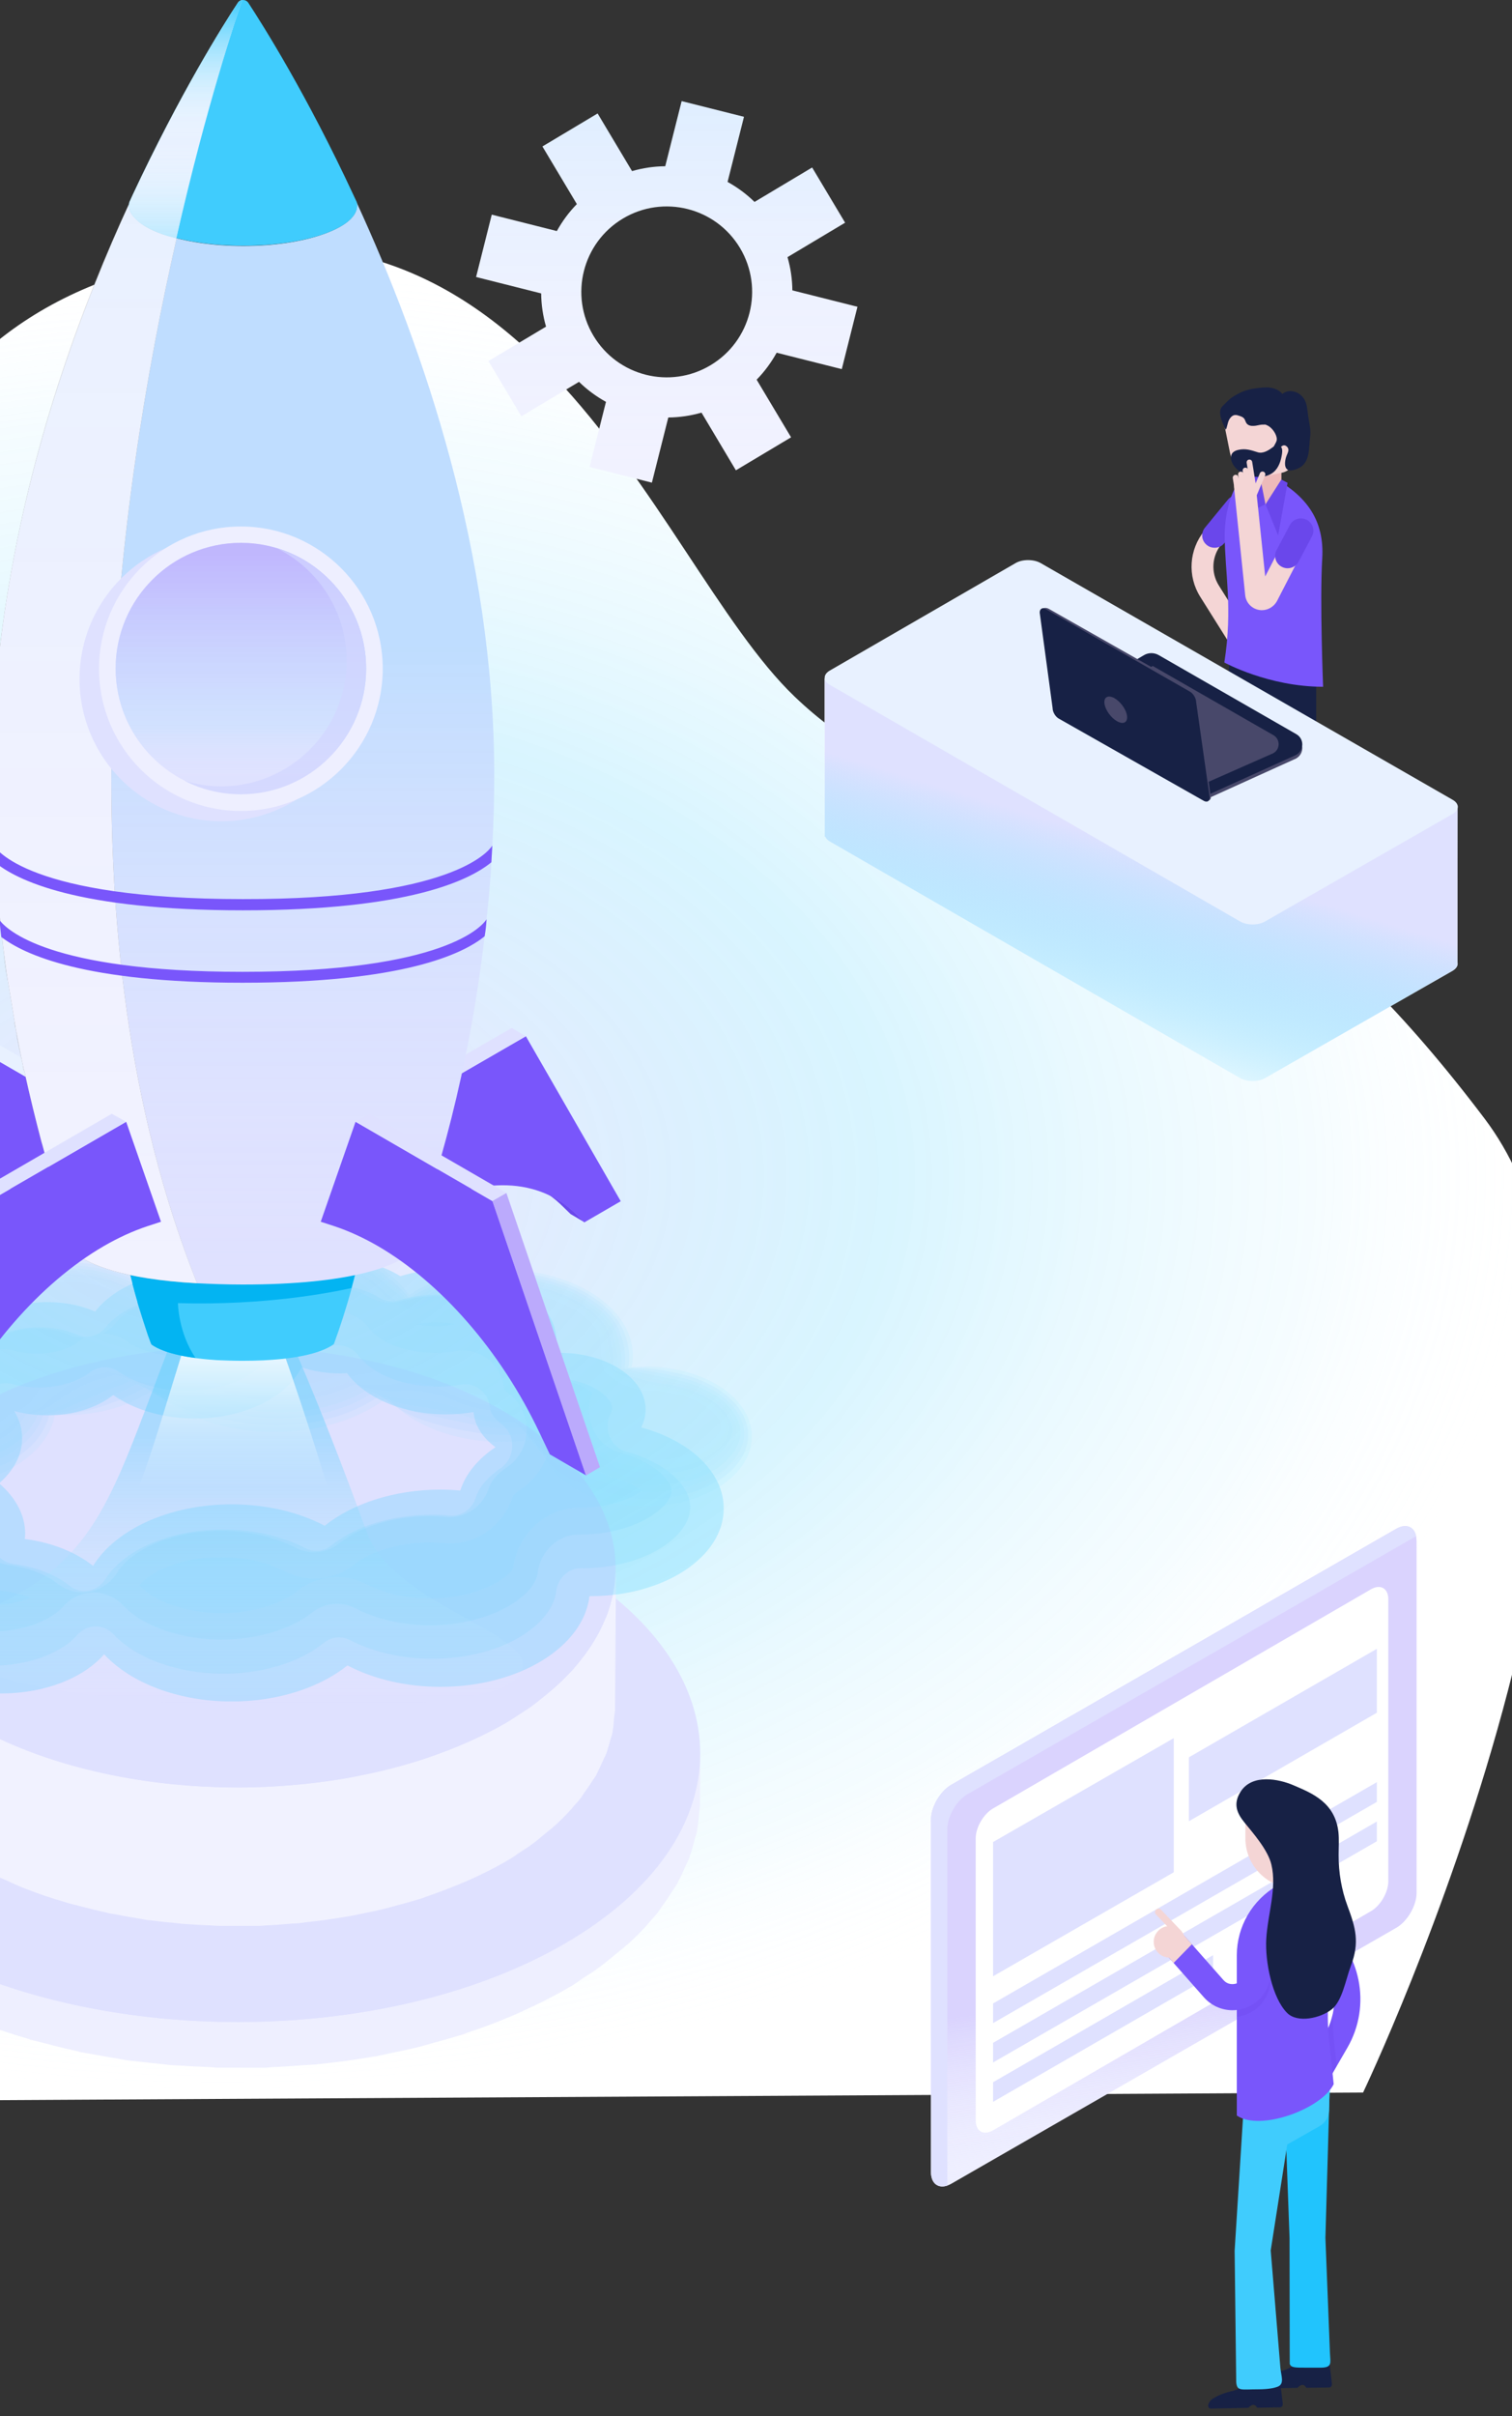 <svg width="375" height="599" viewBox="0 0 375 599" fill="none" xmlns="http://www.w3.org/2000/svg">
<rect x="0" y="0" width="375" height="599" fill="#333333" stroke="none"/>
<path d="M-76.622 521.078L-240.781 522C-240.781 522 -306.061 418.825 -264.785 290.717C-233.254 192.835 -172.638 219.396 -118.375 203.507C-25.402 176.274 -47.139 97.426 25.31 69.835C131.14 29.554 160.902 138.108 197.096 172.716C244.985 218.517 287.693 170.797 368.187 277.301C420.41 346.398 338.067 518.757 338.067 518.757" fill="white"/>
<path d="M-76.622 521.078L-240.781 522C-240.781 522 -306.061 418.825 -264.785 290.717C-233.254 192.835 -172.638 219.396 -118.375 203.507C-25.402 176.274 -47.139 97.426 25.31 69.835C131.14 29.554 160.902 138.108 197.096 172.716C244.985 218.517 287.693 170.797 368.187 277.301C420.41 346.398 338.067 518.757 338.067 518.757" fill="url(#paint0_radial_19_16467)"/>
<path d="M173.672 434.894C173.672 436.012 173.486 437.13 173.362 438.248C173.238 439.429 173.176 440.671 172.929 441.851C172.743 442.845 172.433 443.839 172.185 444.771C171.875 445.889 171.627 447.069 171.193 448.188C170.883 449.119 170.388 450.051 170.016 450.983C169.52 452.163 168.962 453.406 168.343 454.586C167.909 455.456 167.351 456.263 166.793 457.133C165.988 458.5 165.058 459.804 164.066 461.171C163.137 462.475 162.145 463.718 161.03 464.96C160.782 465.271 160.534 465.581 160.286 465.83C158.799 467.445 157.188 469.06 155.452 470.613C154.337 471.607 153.097 472.601 151.92 473.533C150.866 474.402 149.875 475.272 148.697 476.08C147.396 477.012 145.97 477.943 144.545 478.875C143.12 479.807 141.756 480.801 140.207 481.671C136.736 483.658 133.08 485.46 129.362 487.137C128.308 487.634 127.193 488.069 126.077 488.566C123.164 489.808 120.128 490.927 117.029 491.983C115.914 492.355 114.86 492.79 113.745 493.101C111.823 493.722 109.778 494.281 107.795 494.778C106.308 495.213 104.821 495.648 103.271 496.02C101.164 496.517 99.057 496.952 96.888 497.387C95.463 497.698 94.037 498.008 92.55 498.257C88.274 499.002 83.874 499.623 79.474 500.058C78.11 500.183 76.747 500.307 75.383 500.431C72.781 500.617 70.24 500.866 67.637 500.928C65.964 500.99 64.29 501.052 62.617 501.052C60.51 501.114 58.403 501.114 56.296 501.052C54.561 501.052 52.763 500.99 51.028 500.928C49.107 500.866 47.124 500.742 45.203 500.617C43.406 500.493 41.67 500.369 39.873 500.183C37.952 499.996 36.031 499.81 34.11 499.561C32.374 499.313 30.639 499.126 28.966 498.816C26.921 498.505 24.876 498.133 22.893 497.76C21.281 497.449 19.732 497.139 18.121 496.766C15.704 496.207 13.349 495.648 10.994 495.026C9.692 494.654 8.329 494.343 7.028 493.97C2.813 492.728 -1.339 491.361 -5.305 489.808C-7.288 489.063 -9.209 488.193 -11.13 487.324C-12.122 486.889 -13.114 486.454 -14.105 486.019C-17.018 484.652 -19.807 483.161 -22.533 481.608C-45.154 468.501 -56.495 451.294 -56.432 434.086V445.641C-56.495 462.848 -45.154 480.055 -22.533 493.163C-19.807 494.716 -17.018 496.207 -14.105 497.573C-13.114 498.008 -12.122 498.443 -11.13 498.878C-9.395 499.623 -7.722 500.431 -5.925 501.114C-5.739 501.176 -5.491 501.239 -5.305 501.301C-1.339 502.854 2.813 504.22 7.028 505.463C7.337 505.587 7.647 505.711 8.019 505.773C9.011 506.022 10.002 506.27 10.994 506.519C13.349 507.14 15.704 507.761 18.121 508.258C18.74 508.382 19.36 508.569 20.042 508.755C20.971 508.941 21.963 509.066 22.893 509.252C24.938 509.625 26.921 509.998 28.966 510.308C29.772 510.432 30.577 510.619 31.383 510.743C32.251 510.867 33.18 510.929 34.11 511.054C36.031 511.302 37.952 511.488 39.873 511.675C40.803 511.737 41.67 511.923 42.6 511.985C43.468 512.048 44.335 512.048 45.203 512.11C47.124 512.234 49.107 512.358 51.028 512.42C52.02 512.482 52.949 512.545 53.941 512.607C54.747 512.607 55.49 512.607 56.296 512.607C58.403 512.607 60.51 512.607 62.555 512.607C63.609 512.607 64.662 512.607 65.716 512.607C66.335 512.607 66.955 512.482 67.575 512.482C70.178 512.358 72.781 512.172 75.322 511.985C76.375 511.923 77.429 511.861 78.42 511.799C78.73 511.737 79.04 511.675 79.412 511.675C83.812 511.24 88.212 510.619 92.488 509.873C92.674 509.811 92.922 509.811 93.108 509.811C94.347 509.563 95.587 509.252 96.826 509.004C98.933 508.569 101.102 508.134 103.147 507.637C104.697 507.264 106.184 506.829 107.671 506.395C109.654 505.835 111.638 505.339 113.559 504.717C113.993 504.593 114.426 504.469 114.86 504.345C115.542 504.096 116.224 503.785 116.905 503.599C120.004 502.543 122.979 501.425 125.953 500.183C127.069 499.748 128.122 499.251 129.238 498.754C132.956 497.076 136.613 495.275 140.083 493.287C140.579 493.039 141.013 492.728 141.508 492.48C142.562 491.858 143.492 491.175 144.483 490.492C145.908 489.56 147.334 488.69 148.635 487.696C149.751 486.889 150.804 486.019 151.858 485.149C153.035 484.155 154.275 483.224 155.39 482.23C155.638 482.043 155.886 481.857 156.134 481.608C157.621 480.242 158.985 478.875 160.286 477.446C160.534 477.136 160.782 476.825 161.03 476.577C161.773 475.707 162.579 474.837 163.261 473.968C163.571 473.595 163.757 473.16 164.066 472.787C165.058 471.483 165.926 470.116 166.793 468.749C167.165 468.19 167.599 467.631 167.909 467.072C168.095 466.762 168.157 466.513 168.343 466.203C168.962 465.022 169.52 463.842 170.016 462.6C170.326 461.916 170.76 461.233 171.007 460.487C171.069 460.239 171.131 459.99 171.193 459.804C171.627 458.686 171.875 457.506 172.185 456.387C172.371 455.58 172.681 454.834 172.867 454.027C172.929 453.841 172.929 453.592 172.929 453.406C173.176 452.225 173.238 450.983 173.362 449.803C173.424 448.995 173.61 448.25 173.61 447.442C173.61 447.131 173.61 446.759 173.61 446.448L173.672 434.894Z" fill="#EEEFFF"/>
<path d="M139.713 387.309C184.767 413.4 185.015 455.642 140.271 481.733C95.526 507.761 22.708 507.823 -22.346 481.733C-67.4 455.642 -67.586 413.4 -22.842 387.309C21.903 361.281 94.659 361.281 139.713 387.309Z" fill="#DFE1FF"/>
<path d="M140.145 480.925C95.401 506.954 22.583 507.016 -22.471 480.925C-44.844 468.004 -56.123 451.045 -56.37 434.086C-56.494 451.294 -45.215 468.563 -22.471 481.733C22.583 507.823 95.401 507.761 140.145 481.733C162.703 468.563 173.796 451.356 173.548 434.148C173.424 451.107 162.331 468.004 140.145 480.925Z" fill="#DFE1FF"/>
<path d="M152.788 388.738C152.788 389.67 152.664 390.602 152.54 391.471C152.478 392.465 152.354 393.459 152.23 394.453C152.106 395.261 151.858 396.068 151.61 396.876C151.362 397.808 151.114 398.74 150.804 399.671C150.556 400.417 150.185 401.224 149.813 401.97C149.379 402.964 148.945 403.958 148.449 404.89C148.078 405.573 147.644 406.256 147.21 407.002C146.528 408.12 145.785 409.238 144.979 410.294C144.173 411.35 143.368 412.406 142.5 413.4C142.314 413.649 142.128 413.897 141.88 414.145C140.641 415.45 139.339 416.755 137.914 418.059C136.984 418.867 135.993 419.674 135.001 420.482C134.134 421.165 133.328 421.911 132.398 422.594C131.345 423.401 130.167 424.147 128.99 424.892C127.812 425.638 126.697 426.445 125.396 427.191C122.607 428.806 119.57 430.297 116.533 431.663C115.666 432.036 114.736 432.409 113.869 432.782C111.452 433.776 108.973 434.707 106.494 435.577C105.564 435.888 104.697 436.198 103.767 436.509C102.156 437.006 100.544 437.441 98.933 437.876C97.694 438.186 96.516 438.559 95.215 438.869C93.48 439.304 91.744 439.615 90.009 439.988C88.832 440.236 87.654 440.485 86.477 440.733C82.944 441.354 79.35 441.851 75.755 442.224C74.64 442.348 73.524 442.41 72.409 442.535C70.302 442.721 68.195 442.845 66.026 442.969C64.662 443.032 63.299 443.032 61.935 443.094C60.2 443.156 58.527 443.156 56.792 443.094C55.366 443.094 53.941 443.032 52.516 442.969C50.904 442.907 49.355 442.845 47.744 442.721C46.318 442.597 44.831 442.472 43.406 442.348C41.856 442.224 40.245 442.038 38.696 441.851C37.27 441.665 35.907 441.479 34.481 441.23C32.808 440.982 31.135 440.671 29.524 440.36C28.222 440.112 26.921 439.863 25.619 439.553C23.636 439.118 21.715 438.621 19.794 438.124C18.741 437.813 17.625 437.565 16.571 437.254C13.101 436.26 9.754 435.08 6.47 433.838C4.859 433.217 3.309 432.533 1.698 431.788C0.892 431.415 0.025 431.104 -0.719 430.732C-3.074 429.614 -5.429 428.433 -7.598 427.129C-26.128 416.382 -35.362 402.343 -35.362 388.241L-35.548 422.594C-35.61 436.633 -26.314 450.735 -7.784 461.481C-5.553 462.786 -3.26 463.966 -0.905 465.084C-0.099 465.457 0.706 465.768 1.512 466.14C2.937 466.762 4.301 467.445 5.726 468.004C5.912 468.066 6.098 468.128 6.222 468.19C9.507 469.495 12.853 470.613 16.323 471.607C16.571 471.669 16.881 471.793 17.129 471.856C17.935 472.104 18.741 472.228 19.546 472.477C21.467 472.974 23.388 473.471 25.372 473.906C25.867 474.03 26.425 474.154 26.921 474.278C27.665 474.465 28.47 474.527 29.276 474.713C30.949 475.024 32.56 475.334 34.234 475.583C34.915 475.707 35.535 475.831 36.217 475.955C36.961 476.08 37.704 476.08 38.448 476.204C39.997 476.39 41.546 476.577 43.158 476.701C43.901 476.763 44.645 476.887 45.389 476.949C46.07 477.012 46.814 477.012 47.496 477.074C49.107 477.198 50.656 477.26 52.268 477.322C53.073 477.384 53.879 477.446 54.685 477.446C55.304 477.446 55.986 477.446 56.606 477.446C58.341 477.446 60.014 477.446 61.749 477.446C62.617 477.446 63.485 477.446 64.29 477.446C64.786 477.446 65.282 477.384 65.84 477.322C67.947 477.26 70.054 477.074 72.223 476.887C73.091 476.825 73.958 476.825 74.764 476.701C75.012 476.701 75.26 476.639 75.57 476.577C79.164 476.204 82.758 475.707 86.291 475.086C86.477 475.086 86.663 475.024 86.787 475.024C87.84 474.837 88.832 474.589 89.823 474.402C91.558 474.03 93.294 473.719 95.029 473.284C96.268 472.974 97.508 472.601 98.747 472.29C100.359 471.856 101.97 471.421 103.581 470.924C103.953 470.799 104.263 470.737 104.635 470.613C105.192 470.427 105.75 470.178 106.308 469.992C108.849 469.122 111.266 468.19 113.683 467.196C114.612 466.824 115.48 466.451 116.348 466.078C119.384 464.712 122.421 463.221 125.21 461.606C125.581 461.357 125.953 461.171 126.387 460.922C127.255 460.425 127.998 459.866 128.804 459.307C129.982 458.562 131.159 457.816 132.213 457.009C133.142 456.325 133.948 455.642 134.815 454.897C135.807 454.089 136.799 453.344 137.728 452.474C137.914 452.288 138.162 452.163 138.286 451.977C139.463 450.859 140.579 449.741 141.632 448.56C141.88 448.312 142.066 448.063 142.252 447.815C142.872 447.132 143.554 446.386 144.111 445.641C144.359 445.33 144.545 445.019 144.731 444.709C145.537 443.591 146.28 442.535 146.962 441.416C147.272 440.982 147.644 440.485 147.892 440.05C148.016 439.801 148.078 439.553 148.202 439.366C148.697 438.373 149.131 437.379 149.565 436.447C149.813 435.888 150.123 435.329 150.371 434.707C150.433 434.521 150.495 434.335 150.557 434.148C150.866 433.217 151.114 432.285 151.362 431.353C151.548 430.732 151.796 430.11 151.92 429.427C151.982 429.241 151.92 429.117 151.982 428.93C152.168 427.936 152.23 426.942 152.292 425.948C152.354 425.327 152.478 424.644 152.54 424.023C152.54 423.774 152.54 423.464 152.54 423.215L152.788 388.738Z" fill="#F1F2FF"/>
<path d="M124.9 349.851C161.774 371.22 161.959 405.759 125.334 427.129C88.708 448.436 29.152 448.498 -7.784 427.129C-44.658 405.821 -44.782 371.22 -8.156 349.851C28.532 328.481 88.088 328.481 124.9 349.851Z" fill="#DFE1FF"/>
<g clip-path="url(#clip0_19_16467)">
<path d="M307.843 161.757C306.952 161.757 306.061 161.303 305.555 160.491L297.678 147.951C294.451 142.816 294.884 136.223 298.738 131.542L304.856 124.113C305.796 122.967 307.506 122.8 308.662 123.731C309.818 124.663 309.987 126.359 309.047 127.505L302.929 134.933C300.545 137.848 300.28 141.932 302.279 145.133L310.155 157.673C310.95 158.938 310.565 160.587 309.288 161.351C308.831 161.638 308.349 161.757 307.843 161.757Z" fill="#F4D5D5"/>
<path d="M301.243 135.793C300.569 135.793 299.87 135.578 299.292 135.101C297.967 134.026 297.775 132.115 298.859 130.801L304.543 123.874C305.627 122.561 307.578 122.37 308.879 123.445C310.204 124.519 310.396 126.43 309.312 127.744L303.628 134.671C303.05 135.411 302.159 135.793 301.243 135.793Z" fill="#6A47EB"/>
<path d="M309.337 225.34C307.265 225.34 305.507 225.746 305.338 223.668L303.315 191.232L305.338 156.335C305.458 154.137 307.337 152.466 309.577 152.585C311.793 152.704 318.49 154.591 318.369 156.789L312.371 191.136L313.359 223.023C313.552 225.221 311.89 225.149 309.698 225.316C309.553 225.34 309.433 225.34 309.337 225.34Z" fill="#172145"/>
<path d="M322.44 231.479C320.224 231.479 318.441 231.694 318.441 229.496L312.709 158.891C312.709 156.693 320.224 158.771 322.44 158.771C324.656 158.771 326.438 160.563 326.438 162.736V229.496C326.438 231.694 324.656 231.479 322.44 231.479Z" fill="#172145"/>
<path d="M313.889 117.306L316.322 118.691C324.367 123.301 328.486 129.297 327.932 138.469C327.306 148.978 328.149 170.26 328.149 170.26C314.612 170.26 303.652 164.241 303.652 164.241C305.796 150.722 303.748 141.813 303.748 132.736C303.748 123.636 308.084 113.986 313.889 117.306Z" fill="#7956FB"/>
<path d="M314.877 125.284H315.142C316.611 125.284 317.815 124.089 317.815 122.632V116.207H312.203V122.632C312.203 124.089 313.407 125.284 314.877 125.284Z" fill="#EDBABA"/>
<path d="M317.791 118.882L319.333 119.695L316.996 132.736L313.865 125.021L317.791 118.882Z" fill="#6A47EB"/>
<path d="M313.865 125.021L312.203 116.757H311.504L308.325 127.72L313.865 125.021Z" fill="#6A47EB"/>
<path d="M313.817 118.023L317.887 117.21C320.103 116.78 321.525 114.655 321.091 112.457L318.514 99.607L303.122 102.664L305.049 112.218C305.844 116.231 309.77 118.835 313.817 118.023Z" fill="#F4D5D5"/>
<path d="M314.106 105.363C315.286 105.817 316.298 107.179 316.587 108.301C316.828 109.185 316.514 109.543 316.105 110.332C315.864 110.762 315.671 111.287 315.816 111.765C315.84 111.813 315.84 111.884 315.888 111.908C315.936 111.956 315.985 111.956 316.057 111.98C316.563 112.051 316.996 111.621 317.309 111.215C317.791 110.594 318.441 110.045 319.14 110.69C319.911 111.406 319.405 112.171 319.116 112.911C318.755 113.795 318.321 115.73 319.309 116.422C320.103 116.972 321.814 116.255 322.512 115.825C322.609 115.754 322.729 115.682 322.825 115.61C324.921 113.986 324.608 110.762 324.921 108.445C325.186 106.534 324.704 104.933 324.439 103.094C324.174 101.303 324.246 99.655 322.898 98.222C321.669 96.908 319.405 96.454 318.056 97.672C317.309 96.741 316.129 96.239 314.925 96.096C313.744 95.953 312.54 96.12 311.336 96.287C309.023 96.597 307.482 97.266 305.579 98.508C304.688 99.105 304.013 99.941 303.242 100.658C302.496 101.375 302.52 102.306 302.737 103.309C302.978 104.432 303.483 105.459 303.989 106.486C304.11 106.391 304.158 106.247 304.206 106.104C304.519 105.101 304.543 104.241 305.29 103.429C306.012 102.664 306.663 102.832 307.602 103.166C307.867 103.262 308.156 103.381 308.373 103.572C308.975 104.05 308.807 104.838 309.529 105.292C310.083 105.65 310.806 105.626 311.48 105.531C312.131 105.411 312.805 105.22 313.455 105.268C313.696 105.22 313.913 105.268 314.106 105.363Z" fill="#172145"/>
<path d="M317.912 111.143C317.767 110.714 317.406 110.307 316.948 110.284C316.587 110.26 316.25 110.451 315.936 110.666C315.84 110.737 315.744 110.809 315.647 110.881C314.612 111.669 313.215 112.529 311.938 112.123C310.276 111.597 308.927 111.12 307.145 111.526C306.615 111.645 306.109 111.836 305.748 112.218C305.025 112.983 305.266 114.249 305.82 115.156C306.976 117.043 309.24 118.046 311.456 118.214C312.998 118.333 314.66 118.046 315.84 117.067C317.165 115.968 317.719 114.177 317.96 112.481C318.008 112.051 318.056 111.573 317.912 111.143Z" fill="#172145"/>
<path d="M361.485 238.573L361.509 199.735L204.533 168.206V207.426L204.678 207.45C204.871 207.88 205.232 208.286 205.81 208.621L307.578 267.283C309.264 268.239 312.058 268.239 313.744 267.283L360.281 240.651C361.244 240.054 361.654 239.313 361.485 238.573Z" fill="white"/>
<path d="M361.485 238.573L361.509 199.735L204.533 168.206V207.426L204.678 207.45C204.871 207.88 205.232 208.286 205.81 208.621L307.578 267.283C309.264 268.239 312.058 268.239 313.744 267.283L360.281 240.651C361.244 240.054 361.654 239.313 361.485 238.573Z" fill="url(#paint1_linear_19_16467)"/>
<path d="M251.889 139.591C253.575 138.612 256.345 138.612 258.055 139.567L360.281 198.278C361.967 199.233 361.991 200.81 360.281 201.789L313.744 228.446C312.058 229.425 309.288 229.425 307.578 228.446L205.81 169.783C204.124 168.827 204.1 167.227 205.786 166.247L251.889 139.591Z" fill="#E8F1FF"/>
<path d="M299.967 197.776L321.428 188.055C323.476 186.932 323.524 184.018 321.476 182.872L288.79 164.122L264.655 178.357L299.967 197.776Z" fill="#48486A"/>
<path d="M299.967 196.893L321.428 187.171C323.476 186.049 323.524 183.135 321.476 181.988L287.369 162.402C286.237 161.757 284.84 161.757 283.708 162.426L261.379 175.587L299.967 196.893Z" fill="#172145"/>
<path d="M297.052 195.006L315.768 186.741C317.55 185.786 317.574 183.254 315.816 182.251L285.9 165.101L265.064 177.378L297.052 195.006Z" fill="#48486A"/>
<path d="M258.296 150.913L258.778 150.77C259.235 150.65 259.717 150.698 260.126 150.937L295.583 171.048C296.426 171.526 297.1 172.697 297.1 173.652L300.304 197.753C300.304 197.968 300.183 198.182 300.015 198.326L299.485 198.684L263.041 177.713C262.198 177.235 261.523 176.064 261.523 175.133L258.296 150.913Z" fill="#48486A"/>
<path d="M257.862 151.868C257.862 150.913 258.537 150.531 259.38 151.009L295.149 171.478C295.968 171.956 296.667 173.127 296.667 174.082L300.015 197.657C300.015 198.613 299.34 198.995 298.521 198.517L262.583 178.143C261.74 177.665 261.066 176.494 261.066 175.563L257.862 151.868Z" fill="#172145"/>
<path d="M275.807 172.816C277.276 173.318 278.89 175.157 279.396 176.877C279.902 178.596 279.107 179.6 277.638 179.074C276.168 178.572 274.555 176.733 274.049 175.013C273.543 173.294 274.338 172.314 275.807 172.816Z" fill="#48486A"/>
<path d="M312.974 151.271C312.925 151.271 312.901 151.271 312.853 151.271C310.758 151.2 309.047 149.623 308.831 147.569L306.085 121.032C305.94 119.551 307 118.237 308.493 118.094C309.963 117.951 311.312 119.026 311.456 120.483L313.793 142.911L320.248 130.371C320.922 129.058 322.56 128.532 323.885 129.201C325.21 129.87 325.74 131.494 325.065 132.808L316.707 149.026C315.96 150.387 314.515 151.271 312.974 151.271Z" fill="#F4D5D5"/>
<path d="M319.333 140.881C318.851 140.881 318.369 140.762 317.912 140.523C316.394 139.734 315.816 137.895 316.611 136.391L319.911 130.156C320.706 128.652 322.56 128.078 324.078 128.867C325.595 129.655 326.173 131.494 325.379 132.999L322.079 139.233C321.525 140.284 320.441 140.881 319.333 140.881Z" fill="#6A47EB"/>
<path d="M310.854 120.745C310.469 120.793 310.131 120.554 310.059 120.172L309.192 114.726C309.144 114.344 309.385 113.986 309.77 113.938C310.155 113.89 310.493 114.129 310.565 114.511L311.432 119.957C311.48 120.339 311.239 120.698 310.854 120.745Z" fill="#F4D5D5"/>
<path d="M310.709 123.325C310.348 123.182 310.18 122.776 310.324 122.417L312.468 117.33C312.612 116.972 313.022 116.804 313.383 116.948C313.744 117.091 313.913 117.497 313.769 117.855L311.625 122.943C311.456 123.301 311.071 123.468 310.709 123.325Z" fill="#F4D5D5"/>
<path d="M309.866 122.752C309.481 122.8 309.144 122.561 309.072 122.179L308.204 116.733C308.156 116.351 308.397 115.992 308.783 115.944C309.168 115.897 309.505 116.136 309.577 116.518L310.445 121.964C310.493 122.322 310.228 122.68 309.866 122.752Z" fill="#F4D5D5"/>
<path d="M308.734 123.731C308.349 123.779 307.988 123.54 307.939 123.158L307.072 117.712C307.024 117.33 307.265 116.972 307.65 116.924C308.036 116.876 308.373 117.115 308.445 117.497L309.312 122.943C309.361 123.325 309.12 123.683 308.734 123.731Z" fill="#F4D5D5"/>
<path d="M307.41 124.543C307.024 124.591 306.687 124.352 306.615 123.97L305.748 118.524C305.699 118.142 305.964 117.784 306.35 117.712C306.735 117.664 307.072 117.903 307.145 118.285L308.012 123.731C308.06 124.113 307.795 124.472 307.41 124.543Z" fill="#F4D5D5"/>
</g>
<g clip-path="url(#clip1_19_16467)">
<g opacity="0.45">
<g opacity="0.45">
<path opacity="0.3" d="M160.151 338.804C158.958 338.804 157.786 338.867 156.633 338.972C156.832 338.027 156.951 337.082 156.951 336.096C156.951 324.297 142.423 314.744 124.497 314.744C115.475 314.744 107.307 317.18 101.424 321.085C95.68 312.729 82.942 306.892 68.076 306.892C55.138 306.892 43.79 311.322 37.292 317.998C31.966 314.408 24.533 312.183 16.305 312.183C1.579 312.183 -10.584 319.321 -12.71 328.622C-14.062 328.496 -15.453 328.412 -16.844 328.412C-33.757 328.412 -47.469 337.439 -47.469 348.545C-47.469 359.652 -33.757 368.679 -16.844 368.679C-1.064 368.679 11.933 360.827 13.582 350.729C14.477 350.792 15.391 350.813 16.305 350.813C24.871 350.813 32.542 348.399 37.908 344.557C44.506 350.876 55.556 355.012 68.076 355.012C79.325 355.012 89.361 351.674 96.078 346.425C101.623 352.996 112.255 357.447 124.477 357.447C127.737 357.447 130.877 357.132 133.858 356.544C134.216 365.908 145.822 373.424 160.151 373.424C174.678 373.424 186.463 365.677 186.463 356.124C186.463 346.572 174.678 338.804 160.151 338.804Z" fill="url(#paint2_linear_19_16467)"/>
<path opacity="0.336" d="M-15.552 328.349C-14.261 328.286 -12.949 328.286 -11.637 328.307C-9.868 321.442 -2.177 315.752 8.038 313.716C10.84 313.149 13.821 312.876 16.881 312.918C21.611 312.981 26.083 313.8 29.978 315.206C32.661 316.172 35.126 317.348 37.292 318.67C39.16 316.991 41.346 315.374 43.77 313.884C49.991 310.042 58.497 307.564 68.076 307.564C78.569 307.564 87.85 310.524 94.15 315.059C97.032 317.138 99.516 319.405 101.424 321.756C103.014 320.812 104.743 319.93 106.571 319.09C111.659 316.781 117.84 315.416 124.497 315.416C138.449 315.416 150.055 321.316 154.208 329.063C154.328 329.252 154.427 329.482 154.526 329.713C155.421 331.813 155.997 334.017 156.037 336.285C156.057 337.229 155.957 338.153 155.798 339.077C156.891 339.056 157.984 339.056 159.137 339.14C162.496 339.35 165.775 339.875 168.816 340.631C169.114 340.694 169.392 340.778 169.67 340.84C170.684 341.092 171.638 341.407 172.552 341.743C180.422 344.557 185.549 349.973 185.549 355.789C185.549 360.911 181.495 365.845 174.976 368.742C169.929 370.863 164.304 371.891 158.72 371.534C155.938 371.366 153.175 370.674 150.492 369.918C148.207 369.288 146.021 368.532 143.993 367.692C143.417 367.441 142.841 367.189 142.284 366.937C139.939 365.824 137.892 364.417 136.263 362.843C133.997 360.638 132.566 358.014 132.208 355.222C129.168 355.684 126.048 355.873 122.868 355.705C121.695 355.642 120.562 355.537 119.449 355.369C116.588 354.97 113.766 354.424 111.083 353.794C108.916 353.29 106.869 352.723 104.962 352.073C100.748 350.624 97.151 348.419 94.428 345.795C91.944 347.58 89.043 349.133 85.843 350.33C80.02 352.492 73.263 353.584 66.267 353.269C64.916 353.206 63.585 353.08 62.293 352.912C59.809 352.576 57.344 352.157 54.959 351.695C52.932 351.296 50.985 350.876 49.156 350.372C44.089 349.007 39.577 346.698 36.06 343.843C35.742 344.053 35.404 344.242 35.066 344.452C34.489 344.787 33.893 345.102 33.277 345.417C33.118 345.501 32.959 345.564 32.8 345.648C28.865 347.496 24.294 349.217 19.604 350.12C18.134 350.414 16.544 350.624 14.854 350.729C13.96 350.792 13.066 350.792 12.171 350.792C11.158 355.222 7.839 359.253 2.871 362.045C-3.251 365.467 -10.981 366.811 -18.692 366.601C-34.075 366.16 -45.442 357.594 -44.687 347.454C-44.508 345.102 -43.852 342.919 -42.561 340.903C-42.243 340.421 -41.905 339.917 -41.527 339.455C-36.638 333.303 -26.682 328.832 -15.552 328.349Z" fill="url(#paint3_linear_19_16467)"/>
<path opacity="0.373" d="M-14.261 328.265C-13.088 328.139 -11.856 328.055 -10.564 327.992C-8.696 321.547 -1.164 316.13 8.872 314.303C11.615 313.8 14.517 313.569 17.478 313.632C22.088 313.758 26.401 314.618 30.157 316.046C32.741 317.033 35.165 318.145 37.292 319.342C39.239 317.831 41.465 316.277 43.85 314.723C49.812 310.86 58.298 308.236 68.076 308.236C78.768 308.236 88.069 311.385 94.031 315.941C96.833 318.082 99.377 320.308 101.404 322.407C103.014 321.568 104.763 320.707 106.591 319.825C111.599 317.453 117.82 316.067 124.477 316.067C138.409 316.067 149.697 322.05 153.433 329.398C153.533 329.587 153.612 329.797 153.712 330.049C154.427 332.128 155.003 334.269 155.083 336.495C155.123 337.418 155.043 338.321 154.944 339.203C155.957 339.266 157.011 339.35 158.084 339.476C161.303 339.875 164.543 340.526 167.564 341.176C167.842 341.239 168.14 341.302 168.418 341.365C169.432 341.596 170.366 341.869 171.28 342.163C179.408 344.766 184.575 350.078 184.575 355.432C184.575 360.176 180.402 365.131 173.466 367.713C167.862 369.624 162.257 370.275 157.249 369.582C154.705 369.225 152.102 368.175 149.459 367.315C147.213 366.58 145.007 365.845 142.98 365.068C142.384 364.858 141.807 364.627 141.251 364.396C138.886 363.452 136.799 362.213 135.09 360.785C132.725 358.791 131.135 356.397 130.539 353.815C127.439 354.13 124.318 354.193 121.238 353.857C120.065 353.731 118.953 353.542 117.899 353.311C115.117 352.723 112.295 352.094 109.592 351.527C107.426 351.065 105.359 350.666 103.471 350.204C99.377 349.196 95.72 347.349 92.799 345.081C90.255 346.761 87.314 348.21 84.074 349.259C78.092 351.233 71.276 352.031 64.459 351.401C63.108 351.275 61.816 351.065 60.544 350.813C58.099 350.33 55.635 349.847 53.25 349.448C51.243 349.091 49.276 348.797 47.447 348.461C42.519 347.538 37.947 345.585 34.191 343.003C33.853 343.192 33.536 343.36 33.178 343.549C32.582 343.843 31.985 344.137 31.349 344.41C31.191 344.473 31.012 344.557 30.853 344.619C26.818 346.278 22.287 348.273 17.955 349.553C16.623 349.952 15.093 350.267 13.364 350.498C12.489 350.603 11.615 350.645 10.721 350.708C9.469 354.886 5.991 358.728 0.863 361.163C-5.834 364.354 -13.625 364.774 -20.561 364.333C-34.393 363.473 -43.455 355.453 -41.925 346.173C-41.587 344.137 -40.971 342.142 -39.699 340.337C-39.381 339.896 -39.063 339.455 -38.685 339.035C-33.796 333.555 -24.396 329.273 -14.261 328.265Z" fill="url(#paint4_linear_19_16467)"/>
<path opacity="0.409" d="M-12.969 328.202C-11.896 328.034 -10.743 327.845 -9.511 327.677C-7.543 321.652 -0.17 316.508 9.687 314.891C12.37 314.45 15.192 314.261 18.054 314.366C22.526 314.555 26.719 315.437 30.316 316.886C32.8 317.894 35.165 318.943 37.272 320.014C39.299 318.67 41.565 317.159 43.91 315.563C49.613 311.679 58.08 308.908 68.076 308.908C78.987 308.908 88.268 312.225 93.932 316.844C96.654 319.069 99.258 321.232 101.424 323.1C103.074 322.344 104.842 321.526 106.651 320.623C111.599 318.187 117.84 316.76 124.497 316.76C138.409 316.76 149.359 322.827 152.698 329.755C152.778 329.923 152.857 330.112 152.937 330.385C153.513 332.443 154.049 334.521 154.169 336.684C154.208 337.586 154.189 338.468 154.129 339.329C155.083 339.476 156.057 339.623 157.09 339.833C160.171 340.442 163.37 341.176 166.391 341.764C166.669 341.827 166.967 341.869 167.246 341.932C168.259 342.121 169.193 342.373 170.087 342.625C178.474 344.997 183.681 350.246 183.681 355.138C183.681 359.484 179.368 364.459 172.035 366.769C165.874 368.448 160.25 368.721 155.858 367.734C153.533 367.21 151.108 365.803 148.485 364.816C146.279 363.997 144.073 363.242 142.006 362.57C141.41 362.381 140.833 362.192 140.257 362.003C137.892 361.226 135.746 360.155 133.937 358.875C131.453 357.111 129.704 354.928 128.889 352.555C125.729 352.744 122.609 352.639 119.628 352.157C118.456 351.968 117.363 351.695 116.349 351.401C113.646 350.624 110.824 349.91 108.121 349.406C105.955 349.007 103.888 348.734 102 348.461C98.006 347.874 94.289 346.383 91.189 344.515C88.566 346.089 85.585 347.412 82.325 348.357C76.165 350.12 69.308 350.645 62.69 349.679C61.359 349.49 60.067 349.196 58.835 348.881C56.45 348.252 53.986 347.727 51.581 347.349C49.574 347.034 47.606 346.866 45.778 346.677C40.988 346.194 36.338 344.578 32.383 342.31C32.045 342.478 31.707 342.646 31.349 342.793C30.753 343.066 30.137 343.318 29.501 343.549C29.322 343.612 29.163 343.675 28.985 343.738C24.831 345.228 20.379 347.496 16.385 349.133C15.192 349.616 13.702 350.078 11.973 350.414C11.118 350.582 10.244 350.666 9.349 350.771C7.839 354.697 4.222 358.35 -1.045 360.449C-8.358 363.368 -16.149 362.906 -22.349 362.255C-34.611 360.974 -41.408 353.584 -39.103 345.102C-38.606 343.318 -38.049 341.533 -36.758 339.938C-36.44 339.56 -36.122 339.161 -35.764 338.783C-30.935 333.786 -22.091 329.692 -12.969 328.202Z" fill="url(#paint5_linear_19_16467)"/>
<path opacity="0.446" d="M-11.677 328.139C-10.723 327.908 -9.65 327.635 -8.438 327.383C-6.371 321.777 0.843 316.907 10.522 315.479C13.145 315.08 15.888 314.954 18.65 315.101C23.003 315.353 27.057 316.277 30.515 317.747C32.9 318.775 35.225 319.762 37.292 320.686C39.378 319.51 41.684 318.061 43.989 316.403C49.434 312.519 57.881 309.58 68.076 309.58C79.185 309.58 88.486 313.107 93.812 317.726C96.456 320.035 99.119 322.134 101.424 323.772C103.093 323.121 104.882 322.323 106.691 321.4C111.579 318.88 117.84 317.432 124.497 317.432C138.389 317.432 149.021 323.583 151.923 330.112C152.003 330.259 152.062 330.448 152.122 330.742C152.539 332.758 153.056 334.794 153.215 336.915C153.274 337.796 153.274 338.636 153.274 339.476C154.149 339.707 155.083 339.938 156.057 340.211C158.998 341.029 162.158 341.848 165.159 342.373C165.437 342.415 165.735 342.478 166.013 342.52C167.027 342.667 167.961 342.898 168.836 343.108C177.5 345.249 182.707 350.414 182.707 354.844C182.707 358.791 178.275 363.808 170.525 365.824C163.807 367.294 158.302 366.328 154.367 365.866C152.4 364.711 150.015 363.41 147.432 362.297C145.285 361.373 143.059 360.617 140.953 360.029C140.357 359.861 139.76 359.715 139.184 359.547C136.799 358.917 134.613 358.014 132.725 356.901C130.141 355.369 128.234 353.416 127.2 351.254C123.981 351.296 120.86 351.065 117.979 350.435C116.826 350.183 115.753 349.847 114.779 349.469C112.156 348.503 109.334 347.706 106.611 347.265C104.445 346.908 102.358 346.782 100.49 346.698C96.615 346.53 92.839 345.417 89.559 343.906C86.876 345.375 83.836 346.593 80.557 347.412C74.237 348.986 67.301 349.217 60.902 347.937C59.57 347.685 58.318 347.307 57.106 346.908C54.781 346.11 52.296 345.543 49.892 345.207C47.884 344.934 45.897 344.871 44.089 344.85C39.458 344.808 34.708 343.528 30.535 341.575C30.197 341.722 29.839 341.869 29.481 341.995C28.865 342.226 28.229 342.457 27.593 342.646C27.415 342.688 27.236 342.751 27.077 342.793C22.824 344.095 18.432 346.614 14.775 348.65C13.722 349.238 12.271 349.805 10.522 350.267C9.687 350.477 8.833 350.624 7.938 350.75C6.189 354.424 2.394 357.846 -3.012 359.652C-10.962 362.297 -18.752 360.932 -24.178 360.071C-34.87 358.371 -40.792 350.981 -36.3 343.906C-35.963 342.31 -35.128 340.799 -33.836 339.413C-33.518 339.077 -33.2 338.741 -32.862 338.405C-28.093 334.038 -19.766 330.112 -11.677 328.139Z" fill="url(#paint6_linear_19_16467)"/>
<path opacity="0.482" d="M-10.385 328.076C-9.531 327.782 -8.537 327.404 -7.384 327.068C-5.198 321.882 1.837 317.285 11.337 316.067C13.9 315.731 16.564 315.647 19.227 315.836C23.44 316.13 27.375 317.117 30.674 318.607C32.979 319.657 35.225 320.581 37.272 321.379C39.438 320.371 41.783 318.964 44.049 317.264C49.256 313.359 57.662 310.273 68.056 310.273C79.384 310.273 88.685 313.989 93.673 318.649C96.237 321.043 98.96 323.058 101.384 324.465C103.093 323.898 104.902 323.142 106.671 322.197C111.5 319.615 117.78 318.124 124.438 318.124C138.31 318.124 148.624 324.36 151.108 330.49C151.168 330.616 151.208 330.805 151.267 331.099C151.565 333.073 152.022 335.088 152.221 337.124C152.301 337.964 152.34 338.804 152.38 339.602C153.195 339.917 154.049 340.232 154.964 340.568C157.786 341.596 160.866 342.499 163.887 342.94C164.165 342.982 164.463 343.024 164.742 343.045C165.775 343.171 166.669 343.339 167.544 343.528C176.487 345.396 181.714 350.519 181.714 354.508C181.714 358.077 177.163 363.095 168.975 364.816C161.681 366.076 156.216 364.522 152.857 363.934C151.148 362.486 148.922 360.953 146.358 359.715C144.252 358.707 142.026 357.93 139.88 357.426C139.283 357.279 138.687 357.153 138.091 357.048C135.706 356.586 133.48 355.852 131.493 354.886C128.81 353.584 126.743 351.842 125.471 349.889C122.192 349.805 119.072 349.406 116.29 348.629C115.137 348.294 114.084 347.895 113.149 347.454C110.606 346.278 107.784 345.438 105.041 345.039C102.895 344.745 100.788 344.745 98.92 344.871C95.184 345.102 91.328 344.368 87.85 343.234C85.108 344.599 82.027 345.711 78.708 346.404C72.21 347.769 65.234 347.706 59.014 346.131C57.702 345.795 56.45 345.354 55.297 344.892C53.012 343.948 50.547 343.318 48.123 343.024C46.116 342.793 44.128 342.835 42.32 342.982C37.848 343.339 33.019 342.457 28.627 340.799C28.269 340.924 27.911 341.05 27.554 341.176C26.918 341.386 26.282 341.554 25.626 341.722C25.447 341.764 25.268 341.806 25.089 341.848C20.737 342.961 16.424 345.711 13.086 348.168C12.171 348.839 10.78 349.532 8.992 350.12C8.197 350.372 7.342 350.561 6.448 350.75C4.46 354.172 0.486 357.363 -5.059 358.854C-13.625 361.184 -21.395 359.001 -26.105 357.909C-35.207 355.789 -39.222 348.797 -33.598 342.73C-33.16 341.344 -32.306 340.064 -31.014 338.888C-30.716 338.615 -30.398 338.3 -30.04 338.027C-25.231 334.29 -17.46 330.532 -10.385 328.076Z" fill="url(#paint7_linear_19_16467)"/>
<path opacity="0.518" d="M-9.093 328.013C-8.358 327.656 -7.424 327.194 -6.311 326.774C-4.026 322.008 2.851 317.684 12.171 316.676C14.675 316.403 17.259 316.361 19.823 316.571C23.917 316.928 27.693 317.935 30.853 319.468C33.059 320.518 35.245 321.4 37.292 322.05C39.537 321.211 41.922 319.867 44.148 318.103C49.117 314.198 57.483 310.944 68.096 310.944C79.623 310.944 88.924 314.87 93.614 319.531C96.098 322.008 98.88 323.961 101.444 325.137C103.173 324.675 105.001 323.94 106.77 322.953C111.54 320.308 117.84 318.796 124.517 318.796C138.349 318.796 148.346 325.116 150.432 330.826C150.492 330.931 150.512 331.12 150.552 331.435C150.711 333.366 151.128 335.34 151.367 337.313C151.466 338.132 151.525 338.93 151.605 339.707C152.34 340.106 153.155 340.484 154.01 340.903C156.693 342.163 159.733 343.15 162.734 343.507C163.012 343.549 163.311 343.57 163.589 343.591C164.622 343.675 165.517 343.822 166.371 343.969C175.592 345.585 180.839 350.666 180.839 354.172C180.839 357.342 176.149 362.381 167.564 363.829C159.713 364.879 154.288 362.717 151.466 362.045C150.015 360.323 147.928 358.518 145.404 357.174C143.338 356.061 141.092 355.306 138.926 354.865C138.31 354.739 137.713 354.655 137.117 354.571C134.732 354.277 132.447 353.689 130.38 352.891C127.598 351.8 125.372 350.288 123.861 348.545C120.503 348.315 117.402 347.769 114.719 346.845C113.567 346.446 112.533 345.963 111.659 345.459C109.195 344.074 106.373 343.171 103.61 342.835C101.464 342.583 99.357 342.73 97.469 343.045C93.852 343.654 89.937 343.339 86.26 342.562C83.438 343.822 80.318 344.808 76.979 345.396C70.302 346.53 63.286 346.173 57.265 344.326C55.953 343.927 54.741 343.423 53.608 342.856C51.382 341.764 48.898 341.071 46.473 340.84C44.466 340.652 42.479 340.798 40.67 341.134C36.358 341.89 31.429 341.386 26.818 340.043C26.46 340.148 26.103 340.253 25.725 340.358C25.089 340.526 24.433 340.673 23.778 340.798C23.599 340.84 23.42 340.861 23.221 340.903C18.75 341.827 14.517 344.787 11.515 347.685C10.741 348.44 9.389 349.259 7.6 349.973C6.825 350.288 5.971 350.519 5.076 350.75C2.831 353.92 -1.303 356.859 -6.967 358.077C-16.169 360.071 -23.899 357.069 -27.874 355.747C-35.366 353.248 -37.493 346.635 -30.736 341.575C-30.219 340.421 -29.325 339.371 -28.033 338.405C-27.735 338.174 -27.417 337.922 -27.079 337.691C-22.349 334.542 -15.135 330.931 -9.093 328.013Z" fill="url(#paint8_linear_19_16467)"/>
<path opacity="0.554" d="M-7.802 327.95C-7.166 327.53 -6.331 326.984 -5.238 326.459C-2.853 322.113 3.864 318.061 13.006 317.264C15.451 317.033 17.955 317.054 20.419 317.306C24.374 317.726 28.031 318.775 31.051 320.308C33.158 321.379 35.304 322.197 37.312 322.722C39.637 322.05 42.061 320.749 44.228 318.964C48.938 315.059 57.285 311.637 68.096 311.637C79.841 311.637 89.122 315.773 93.495 320.434C95.899 322.995 98.741 324.885 101.444 325.829C103.213 325.452 105.041 324.759 106.81 323.751C111.52 321.043 117.84 319.489 124.517 319.489C138.329 319.489 148.008 325.892 149.657 331.204C149.697 331.288 149.717 331.456 149.737 331.792C149.777 333.681 150.134 335.613 150.413 337.544C150.532 338.342 150.631 339.119 150.75 339.875C151.426 340.358 152.162 340.819 152.976 341.281C155.52 342.751 158.521 343.822 161.522 344.116C161.8 344.137 162.098 344.158 162.377 344.179C163.41 344.221 164.304 344.347 165.139 344.452C174.658 345.774 179.905 350.834 179.905 353.899C179.905 356.67 175.096 361.751 166.093 362.906C157.686 363.745 152.301 360.995 150.035 360.197C148.862 358.182 146.895 356.145 144.411 354.676C142.384 353.479 140.138 352.702 137.952 352.366C137.336 352.261 136.72 352.219 136.123 352.178C133.719 352.031 131.394 351.632 129.227 350.981C126.346 350.12 123.961 348.818 122.212 347.286C118.794 346.929 115.693 346.215 113.11 345.144C111.957 344.682 110.963 344.116 110.109 343.549C107.724 341.974 104.902 340.987 102.12 340.715C99.973 340.526 97.867 340.777 95.979 341.323C92.481 342.31 88.506 342.415 84.631 342.016C81.749 343.171 78.569 344.053 75.231 344.494C68.374 345.417 61.299 344.745 55.476 342.625C54.164 342.142 52.972 341.575 51.879 340.945C49.713 339.686 47.228 338.951 44.784 338.762C42.777 338.594 40.789 338.867 38.981 339.371C34.807 340.526 29.819 340.4 24.97 339.371C24.592 339.455 24.235 339.539 23.857 339.623C23.201 339.749 22.546 339.875 21.87 339.959C21.691 339.98 21.492 340.001 21.313 340.043C16.742 340.777 12.549 343.906 9.926 347.265C9.29 348.084 7.978 349.049 6.17 349.889C5.414 350.246 4.58 350.54 3.685 350.813C1.201 353.71 -3.131 356.397 -8.915 357.363C-18.772 359.001 -26.403 355.243 -29.702 353.668C-35.565 350.855 -35.824 344.536 -27.934 340.484C-27.337 339.56 -26.403 338.741 -25.131 337.985C-24.833 337.817 -24.535 337.607 -24.197 337.439C-19.487 334.815 -12.81 331.309 -7.802 327.95Z" fill="url(#paint9_linear_19_16467)"/>
<path opacity="0.591" d="M-6.51 327.887C-5.993 327.404 -5.218 326.774 -4.185 326.165C-1.7 322.239 4.858 318.46 13.821 317.852C16.206 317.684 18.63 317.747 20.995 318.04C24.831 318.523 28.349 319.615 31.21 321.169C33.218 322.26 35.304 323.016 37.292 323.415C39.696 322.911 42.161 321.673 44.287 319.825C48.759 315.92 57.066 312.33 68.076 312.33C80.04 312.33 89.301 316.676 93.355 321.358C95.661 324.003 98.582 325.829 101.404 326.522C103.193 326.249 105.061 325.598 106.81 324.549C111.44 321.777 117.78 320.182 124.477 320.182C138.27 320.182 147.63 326.669 148.862 331.561C148.902 331.624 148.902 331.792 148.902 332.128C148.843 333.975 149.121 335.886 149.439 337.733C149.578 338.51 149.717 339.245 149.876 339.98C150.472 340.547 151.168 341.092 151.903 341.617C154.308 343.318 157.269 344.452 160.25 344.682C160.528 344.703 160.826 344.724 161.105 344.724C162.138 344.745 163.032 344.808 163.847 344.892C173.645 345.921 178.911 350.96 178.911 353.563C178.911 355.957 173.983 361.037 164.563 361.898C155.6 362.528 150.234 359.19 148.525 358.266C147.61 355.957 145.782 353.689 143.338 352.094C141.37 350.813 139.104 350.015 136.879 349.763C136.263 349.7 135.646 349.658 135.03 349.658C132.626 349.679 130.261 349.427 127.995 348.944C125.014 348.294 122.47 347.223 120.483 345.921C117.005 345.417 113.905 344.536 111.42 343.36C110.268 342.814 109.294 342.184 108.499 341.554C106.194 339.77 103.372 338.699 100.569 338.51C98.423 338.363 96.317 338.741 94.428 339.497C91.05 340.84 87.016 341.365 82.942 341.344C80 342.394 76.761 343.15 73.402 343.486C66.367 344.179 59.272 343.213 53.628 340.819C52.336 340.274 51.163 339.623 50.09 338.909C47.964 337.502 45.48 336.705 43.015 336.558C41.008 336.432 39.021 336.789 37.212 337.481C33.198 339.014 28.11 339.308 23.062 338.573C22.685 338.636 22.307 338.699 21.929 338.762C21.254 338.867 20.578 338.951 19.922 338.993C19.723 339.014 19.544 339.035 19.346 339.056C14.656 339.602 10.482 342.898 8.256 346.74C7.74 347.622 6.488 348.713 4.679 349.7C3.944 350.099 3.109 350.435 2.235 350.771C-0.488 353.416 -4.999 355.831 -10.922 356.544C-21.415 357.804 -28.947 353.353 -31.57 351.464C-35.784 348.419 -34.174 342.31 -25.171 339.266C-24.495 338.573 -23.522 337.964 -22.25 337.439C-21.952 337.313 -21.654 337.166 -21.336 337.04C-16.606 335.088 -10.505 331.645 -6.51 327.887Z" fill="url(#paint10_linear_19_16467)"/>
<path opacity="0.627" d="M-5.218 327.803C-4.821 327.236 -4.125 326.543 -3.111 325.829C-0.528 322.323 5.871 318.838 14.656 318.418C16.981 318.313 19.326 318.418 21.572 318.733C25.268 319.279 28.647 320.392 31.369 321.987C33.277 323.1 35.304 323.793 37.272 324.045C39.736 323.709 42.26 322.533 44.347 320.623C48.6 316.76 56.867 312.981 68.076 312.981C80.239 312.981 89.48 317.537 93.256 322.218C95.462 324.969 98.463 326.711 101.424 327.173C103.252 326.984 105.121 326.375 106.869 325.284C111.44 322.449 117.8 320.833 124.497 320.833C138.27 320.833 147.292 327.404 148.127 331.897C148.147 331.939 148.147 332.107 148.107 332.464C147.948 334.269 148.147 336.138 148.505 337.943C148.644 338.678 148.823 339.413 149.041 340.106C149.578 340.757 150.194 341.386 150.89 341.974C153.155 343.906 156.077 345.102 159.058 345.249C159.336 345.27 159.634 345.27 159.912 345.27C160.966 345.249 161.82 345.291 162.635 345.333C172.711 346.026 177.997 351.107 177.997 353.248C177.997 355.243 172.929 360.365 163.112 360.932C153.592 361.352 148.266 357.426 147.114 356.397C146.458 353.794 144.768 351.296 142.344 349.574C140.416 348.189 138.151 347.391 135.885 347.223C135.269 347.181 134.633 347.181 134.017 347.223C131.612 347.391 129.188 347.307 126.842 346.992C123.762 346.551 121.059 345.711 118.833 344.619C115.296 343.99 112.215 342.94 109.811 341.617C108.678 340.987 107.724 340.295 106.949 339.623C104.743 337.628 101.901 336.495 99.079 336.369C96.933 336.264 94.806 336.768 92.938 337.733C89.679 339.434 85.585 340.4 81.312 340.736C78.291 341.68 75.012 342.31 71.633 342.541C64.439 343.003 57.285 341.743 51.819 339.077C50.547 338.447 49.375 337.733 48.342 336.957C46.275 335.403 43.79 334.542 41.306 334.458C39.299 334.374 37.292 334.836 35.503 335.697C31.628 337.586 26.461 338.3 21.194 337.88C20.817 337.922 20.419 337.985 20.041 338.006C19.346 338.069 18.67 338.111 17.994 338.132C17.796 338.132 17.597 338.153 17.398 338.153C12.609 338.531 8.415 341.974 6.607 346.299C6.209 347.265 5.017 348.461 3.189 349.595C2.473 350.036 1.658 350.435 0.764 350.813C-2.217 353.206 -6.887 355.327 -12.929 355.789C-24.058 356.649 -31.531 351.611 -33.459 349.343C-36.082 346.257 -32.127 341.89 -22.448 338.153C-21.614 337.838 -20.7 337.313 -19.408 336.977C-19.11 336.894 -18.812 336.81 -18.514 336.726C-13.704 335.382 -8.219 331.96 -5.218 327.803Z" fill="url(#paint11_linear_19_16467)"/>
<path opacity="0.664" d="M-3.926 327.74C-3.648 327.11 -3.012 326.333 -2.038 325.535C0.645 322.449 6.885 319.237 15.49 319.027C17.756 318.964 20.021 319.132 22.168 319.489C25.745 320.098 28.985 321.253 31.568 322.869C33.377 324.003 35.364 324.612 37.292 324.759C39.836 324.591 42.399 323.478 44.426 321.505C48.441 317.621 56.649 313.674 68.076 313.674C80.457 313.674 89.659 318.46 93.137 323.121C95.263 325.955 98.324 327.635 101.424 327.866C103.292 327.782 105.18 327.194 106.889 326.081C111.401 323.184 117.78 321.526 124.477 321.526C138.21 321.526 146.935 328.181 147.352 332.275C147.372 332.296 147.352 332.464 147.292 332.821C147.034 334.584 147.173 336.411 147.551 338.153C147.71 338.867 147.928 339.581 148.187 340.253C148.644 340.987 149.2 341.701 149.856 342.352C151.983 344.515 154.864 345.795 157.825 345.858C158.104 345.858 158.402 345.858 158.68 345.837C159.733 345.774 160.588 345.774 161.383 345.795C171.737 346.152 177.043 351.254 177.043 352.933C177.043 354.55 171.856 359.673 161.621 359.966C151.526 360.176 146.259 355.663 145.643 354.508C145.265 351.632 143.695 348.902 141.31 347.034C139.422 345.564 137.157 344.745 134.852 344.661C134.216 344.64 133.599 344.661 132.964 344.745C130.539 345.081 128.075 345.144 125.65 344.997C122.47 344.787 119.608 344.158 117.144 343.276C113.547 342.499 110.467 341.281 108.141 339.833C107.009 339.14 106.074 338.384 105.339 337.628C103.213 335.424 100.391 334.227 97.549 334.164C95.402 334.122 93.256 334.71 91.388 335.928C88.228 337.985 84.094 339.371 79.642 340.085C76.562 340.924 73.243 341.428 69.825 341.554C62.452 341.785 55.258 340.211 49.991 337.292C48.719 336.6 47.586 335.802 46.573 334.941C44.566 333.219 42.081 332.317 39.577 332.275C37.57 332.233 35.563 332.779 33.774 333.828C30.018 336.075 24.811 337.208 19.326 337.103C18.928 337.145 18.531 337.166 18.153 337.187C17.458 337.229 16.762 337.229 16.067 337.208C15.868 337.208 15.669 337.208 15.47 337.208C10.582 337.397 6.329 341.008 4.977 345.816C4.679 346.845 3.566 348.189 1.718 349.448C1.022 349.931 0.227 350.372 -0.667 350.813C-3.887 352.954 -8.736 354.781 -14.916 355.012C-26.622 355.474 -34.174 349.952 -35.267 347.202C-36.479 344.158 -30.756 338.972 -19.627 336.998C-18.752 336.852 -17.758 336.6 -16.467 336.495C-16.169 336.474 -15.87 336.432 -15.572 336.39C-10.822 335.697 -5.973 332.275 -3.926 327.74Z" fill="url(#paint12_linear_19_16467)"/>
<path opacity="0.7" d="M160.151 358.98C149.498 358.98 144.252 353.857 144.212 352.597C144.093 349.427 142.662 346.467 140.317 344.473C138.469 342.919 136.183 342.079 133.858 342.079C133.222 342.079 132.586 342.142 131.95 342.268C129.525 342.751 127.001 342.982 124.478 342.982C114.481 342.982 106.889 339.287 103.809 335.634C101.782 333.219 98.94 331.96 96.078 331.96C93.932 331.96 91.766 332.653 89.917 334.101C84.75 338.132 76.602 340.547 68.076 340.547C58.676 340.547 49.772 337.628 44.864 332.926C42.896 331.057 40.412 330.091 37.908 330.091C35.901 330.091 33.873 330.721 32.105 331.981C28.209 334.773 22.446 336.369 16.305 336.369C15.59 336.369 14.894 336.348 14.198 336.306C14 336.285 13.781 336.285 13.582 336.285C8.574 336.285 4.242 340.085 3.387 345.354C2.871 348.461 -4.522 354.235 -16.844 354.235C-29.225 354.235 -37.115 348.189 -37.115 345.039C-37.115 341.869 -29.225 335.844 -16.844 335.844C-15.91 335.844 -14.857 335.907 -13.565 336.012C-13.267 336.033 -12.989 336.054 -12.691 336.054C-7.961 336.054 -3.767 332.632 -2.634 327.677C-1.998 324.864 5.077 319.615 16.305 319.615C22.227 319.615 27.852 321.106 31.727 323.709C33.436 324.864 35.364 325.41 37.272 325.41C39.895 325.41 42.499 324.36 44.486 322.323C48.262 318.46 56.43 314.324 68.056 314.324C80.636 314.324 89.818 319.342 92.998 324.003C95.005 326.942 98.165 328.517 101.384 328.517C103.272 328.517 105.18 327.971 106.889 326.837C111.341 323.877 117.74 322.176 124.438 322.176C138.151 322.176 146.537 328.916 146.537 332.59C146.537 332.59 146.517 332.758 146.438 333.136C145.742 336.516 146.597 340.064 148.763 342.667C150.731 345.039 153.573 346.404 156.554 346.404C156.832 346.404 157.11 346.383 157.408 346.362C158.461 346.278 159.316 346.236 160.091 346.236C170.724 346.236 176.05 351.401 176.05 352.597C176.109 353.815 170.783 358.98 160.151 358.98Z" fill="url(#paint13_linear_19_16467)"/>
</g>
<path opacity="0.55" d="M159.018 353.878C159.733 352.471 160.131 350.981 160.131 349.427C160.131 341.68 150.572 335.382 138.786 335.382C138.409 335.382 138.051 335.403 137.693 335.424C137.892 334.521 138.051 333.618 138.051 332.674C138.051 322.743 125.809 314.702 110.725 314.702C106.631 314.702 102.756 315.311 99.278 316.382C95.442 313.926 90.215 312.414 84.432 312.414C76.622 312.414 69.805 315.185 66.089 319.3C61.279 316.676 55.099 315.101 48.381 315.101C37.55 315.101 28.17 319.195 23.599 325.158C20.22 323.667 16.166 322.806 11.794 322.806C0.009 322.806 -9.551 329.084 -9.551 336.852C-9.551 338.069 -9.292 339.245 -8.855 340.358C-12.969 338.825 -17.699 337.943 -22.767 337.943C-38.387 337.943 -51.027 346.278 -51.027 356.544C-51.027 359.882 -49.675 363.011 -47.33 365.719C-52.955 369.456 -56.432 374.579 -56.432 380.247C-56.432 390.765 -44.449 399.415 -28.987 400.696C-28.808 411.277 -15.751 419.822 0.366 419.822C11.257 419.822 20.757 415.917 25.825 410.122C32.343 417.134 44.069 421.816 57.464 421.816C69.03 421.816 79.364 418.331 86.181 412.873C92.521 416.19 100.53 418.184 109.234 418.184C128.75 418.184 144.709 408.275 146.199 395.699C146.299 395.699 146.398 395.699 146.478 395.699C164.702 395.699 179.488 385.979 179.488 373.991C179.528 364.9 171.041 357.132 159.018 353.878ZM80.537 378.253C74.197 374.936 66.188 372.941 57.483 372.941C41.902 372.941 28.587 379.26 23.082 388.204C18.849 384.824 12.927 382.41 6.15 381.528C6.189 381.108 6.249 380.667 6.249 380.247C6.249 375.523 3.824 371.199 -0.23 367.734C3.347 364.627 5.494 360.764 5.494 356.544C5.494 354.172 4.798 351.905 3.546 349.805C6.07 350.498 8.852 350.876 11.754 350.876C18.312 350.876 24.175 348.923 28.09 345.858C33.158 349.406 40.332 351.653 48.342 351.653C60.723 351.653 71.196 346.32 74.773 338.972C77.675 339.938 80.934 340.484 84.392 340.484C84.949 340.484 85.505 340.463 86.062 340.421C90.474 346.467 99.814 350.645 110.685 350.645C113.03 350.645 115.296 350.435 117.462 350.057C117.701 353.416 119.708 356.439 122.888 358.77C118.555 361.688 115.455 365.383 114.163 369.519C112.533 369.372 110.904 369.288 109.214 369.288C97.688 369.309 87.353 372.794 80.537 378.253Z" fill="url(#paint14_linear_19_16467)"/>
<path opacity="0.4" d="M55.377 414.909C44.188 414.909 33.754 411.172 28.17 405.168C26.997 403.908 25.407 403.215 23.738 403.215C23.698 403.215 23.678 403.215 23.639 403.215C21.949 403.236 20.32 404.013 19.167 405.315C15.133 409.933 6.925 412.915 -1.74 412.915C-15.254 412.915 -24.794 406.238 -24.893 400.255C-24.953 396.875 -27.437 394.082 -30.617 393.831C-44.031 392.739 -52.339 385.769 -52.339 379.932C-52.339 376.846 -50.093 373.571 -46.158 370.968C-44.588 369.939 -43.554 368.217 -43.296 366.286C-43.038 364.354 -43.614 362.402 -44.866 360.974C-46.237 359.379 -46.933 357.783 -46.933 356.229C-46.933 350.54 -37.493 344.2 -24.873 344.2C-20.72 344.2 -16.625 344.913 -13.028 346.236C-12.353 346.488 -11.657 346.614 -10.962 346.614C-9.292 346.614 -7.643 345.9 -6.45 344.556C-4.761 342.667 -4.284 339.917 -5.218 337.523C-5.377 337.145 -5.437 336.81 -5.437 336.516C-5.437 333.534 0.605 329.042 9.687 329.042C13.105 329.042 16.365 329.671 19.107 330.889C19.882 331.225 20.697 331.393 21.492 331.393C23.32 331.393 25.109 330.532 26.321 328.958C29.879 324.339 37.709 321.337 46.275 321.337C51.76 321.337 57.046 322.575 61.14 324.801C62.034 325.284 63.028 325.535 63.982 325.535C65.651 325.535 67.281 324.843 68.474 323.499C70.501 321.253 75.33 318.649 82.325 318.649C86.718 318.649 90.951 319.741 93.951 321.673C94.925 322.302 96.038 322.617 97.171 322.617C97.747 322.617 98.324 322.533 98.9 322.365C101.98 321.421 105.26 320.959 108.618 320.959C120.701 320.959 129.724 326.984 129.724 332.359C129.724 332.653 129.665 333.031 129.545 333.534C129.088 335.529 129.525 337.628 130.758 339.224C131.93 340.756 133.719 341.659 135.587 341.659C135.646 341.659 136.521 341.617 136.68 341.617C145.782 341.617 151.804 346.11 151.804 349.091C151.804 349.49 151.685 349.931 151.426 350.435C150.532 352.219 150.432 354.34 151.208 356.187C151.983 358.035 153.513 359.4 155.361 359.903C164.682 362.423 171.2 368.07 171.2 373.634C171.2 380.793 160.19 388.771 144.411 388.771C144.411 388.771 144.172 388.75 144.113 388.75C140.992 388.75 138.349 391.206 137.952 394.481C136.998 402.543 124.935 411.214 107.148 411.214C99.755 411.214 92.54 409.576 86.837 406.595C85.962 406.133 85.028 405.923 84.074 405.923C82.743 405.923 81.411 406.385 80.318 407.267C74.296 412.138 65.194 414.909 55.377 414.909ZM1.44 342.919C-0.508 342.919 -2.376 343.885 -3.569 345.606C-5.079 347.769 -5.178 350.687 -3.827 352.975C-3.151 354.109 -2.833 355.159 -2.833 356.229C-2.833 358.791 -4.721 360.974 -6.291 362.36C-7.722 363.619 -8.557 365.488 -8.557 367.44C-8.557 369.414 -7.702 371.261 -6.271 372.5C-4.363 374.138 -2.098 376.762 -2.098 379.932L-2.158 380.562C-2.495 384.11 -0.091 387.28 3.268 387.721C8.813 388.435 13.761 390.366 17.219 393.117C18.312 393.978 19.624 394.439 20.975 394.439C21.333 394.439 21.691 394.397 22.049 394.334C23.738 394.02 25.248 392.97 26.182 391.458C29.938 385.349 40.432 379.176 55.377 379.176C62.77 379.176 69.984 380.814 75.688 383.795C76.562 384.257 77.496 384.467 78.45 384.467C79.782 384.467 81.093 384.005 82.206 383.123C88.228 378.295 97.33 375.523 107.168 375.523C108.479 375.523 109.89 375.586 111.599 375.733C111.778 375.754 111.937 375.754 112.116 375.754C114.779 375.754 117.164 373.97 118.019 371.261C118.813 368.7 121.019 366.118 124.179 363.976C125.928 362.801 127.021 360.764 127.041 358.56C127.081 356.355 126.087 354.298 124.358 353.038C122.689 351.8 121.675 350.414 121.576 349.238C121.437 347.412 120.602 345.711 119.231 344.577C118.118 343.654 116.766 343.171 115.375 343.171C115.057 343.171 114.719 343.192 114.402 343.255C112.434 343.591 110.486 343.759 108.598 343.759C98.86 343.759 91.686 339.917 88.904 336.096C87.731 334.479 85.903 333.534 83.975 333.534C83.876 333.534 83.776 333.534 83.677 333.534C83.22 333.555 82.763 333.576 82.306 333.576C79.583 333.576 76.979 333.177 74.555 332.359C73.939 332.149 73.303 332.065 72.687 332.065C70.421 332.065 68.255 333.387 67.162 335.613C64.936 340.148 57.046 344.745 46.235 344.745C39.796 344.745 33.675 343.024 29.422 340.043C28.368 339.308 27.176 338.951 25.984 338.951C24.672 338.951 23.38 339.392 22.287 340.232C19.306 342.562 14.576 343.969 9.647 343.969C7.342 343.969 5.096 343.675 2.99 343.108C2.493 343.003 1.956 342.919 1.44 342.919Z" fill="url(#paint15_linear_19_16467)"/>
<path opacity="0.5" d="M54.88 406.469C44.903 406.469 35.384 403.152 30.614 398.05C28.666 395.951 26.003 394.775 23.241 394.775C23.181 394.775 23.142 394.775 23.082 394.775C20.26 394.817 17.557 396.098 15.649 398.281C12.947 401.368 6.388 404.475 -2.217 404.475C-14.479 404.475 -21.177 398.533 -21.236 396.119C-21.336 390.471 -25.469 385.832 -30.796 385.391C-42.382 384.446 -48.702 378.589 -48.702 375.859C-48.702 374.369 -47.032 372.311 -44.449 370.611C-41.845 368.889 -40.096 366.034 -39.699 362.822C-39.282 359.61 -40.255 356.355 -42.322 353.962C-43.057 353.122 -43.316 352.471 -43.316 352.157C-43.316 350.183 -37.155 344.494 -25.41 344.494C-21.713 344.494 -18.096 345.123 -14.956 346.278C-13.823 346.698 -12.671 346.908 -11.518 346.908C-10.803 346.908 -10.087 346.824 -9.372 346.677C-9.193 348.252 -8.696 349.805 -7.861 351.212C-7.583 351.674 -7.504 351.989 -7.504 352.157C-7.504 352.66 -8.12 353.731 -9.451 354.907C-11.856 356.985 -13.227 360.113 -13.227 363.389C-13.207 366.664 -11.816 369.771 -9.411 371.828C-7.841 373.172 -6.868 374.6 -6.768 375.67L-6.808 376.048C-7.364 381.948 -3.37 387.259 2.215 387.994C6.984 388.624 11.337 390.283 14.179 392.55C15.987 393.999 18.193 394.775 20.419 394.775C21.015 394.775 21.611 394.712 22.208 394.607C25.03 394.083 27.534 392.34 29.104 389.8C32.144 384.845 41.505 379.512 54.82 379.512C61.577 379.512 68.136 381.003 73.283 383.69C74.734 384.446 76.304 384.824 77.874 384.824C80.1 384.824 82.305 384.068 84.134 382.599C89.381 378.4 97.767 375.88 106.591 375.88C107.803 375.88 109.095 375.943 110.665 376.09C110.963 376.111 111.242 376.132 111.54 376.132C115.972 376.132 119.946 373.151 121.357 368.637C121.854 367.042 123.484 365.236 125.829 363.661C128.75 361.688 130.559 358.308 130.618 354.655C130.678 351.002 129.009 347.538 126.167 345.459C125.61 345.039 125.272 344.703 125.133 344.494C124.815 341.596 123.444 338.951 121.278 337.145C119.43 335.613 117.164 334.794 114.859 334.794C114.322 334.794 113.766 334.836 113.229 334.941C111.48 335.235 109.751 335.382 108.082 335.382C99.775 335.382 93.753 332.296 91.666 329.419C89.698 326.732 86.658 325.158 83.458 325.158C83.279 325.158 83.1 325.158 82.922 325.179C82.544 325.2 82.166 325.221 81.789 325.221C79.523 325.221 77.258 324.864 75.29 324.213C74.257 323.877 73.203 323.709 72.17 323.709C71.057 323.709 69.984 323.898 68.931 324.255C69.646 323.772 70.322 323.205 70.938 322.533C72.448 320.854 76.502 319.027 81.789 319.027C85.446 319.027 88.904 319.909 91.288 321.421C92.918 322.449 94.766 322.995 96.634 322.995C97.588 322.995 98.562 322.848 99.496 322.575C102.199 321.756 105.101 321.337 108.082 321.337C119.032 321.337 125.054 326.627 125.054 328.37C125.054 328.349 125.054 328.349 125.054 328.349C125.054 328.349 125.034 328.412 125.014 328.496C124.239 331.813 124.994 335.34 127.021 338.006C128.989 340.568 131.95 342.058 135.07 342.058C135.189 342.058 136.163 342.016 136.163 342.016C141.768 342.016 145.544 344.032 146.855 345.291C145.762 348.042 145.762 351.191 146.915 353.962C148.207 357.048 150.75 359.337 153.831 360.155C161.681 362.276 166.55 366.727 166.55 369.645C166.55 373.424 158.004 380.373 144.053 380.415C143.894 380.415 143.755 380.415 143.616 380.415C138.389 380.415 133.997 384.509 133.341 389.989C132.705 395.384 122.232 402.9 106.651 402.9C99.874 402.9 93.316 401.41 88.188 398.722C86.737 397.967 85.167 397.589 83.597 397.589C81.371 397.589 79.165 398.344 77.337 399.814C72.071 403.95 63.684 406.469 54.88 406.469ZM45.758 336.348C40.114 336.348 34.827 334.899 31.23 332.38C29.521 331.183 27.573 330.574 25.626 330.553C26.898 329.881 28.07 328.916 29.004 327.677C31.23 324.78 37.411 321.673 45.758 321.673C50.587 321.673 55.198 322.722 58.715 324.654C60.226 325.473 61.855 325.871 63.465 325.871C64.558 325.871 65.651 325.682 66.705 325.326C65.174 326.333 63.883 327.782 63.008 329.587C61.657 332.296 55.258 336.348 45.758 336.348ZM9.151 335.571C7.183 335.571 5.295 335.319 3.546 334.836C2.672 334.605 1.797 334.479 0.943 334.479C0.227 334.479 -0.488 334.563 -1.204 334.71C-1.283 334.038 -1.402 333.366 -1.601 332.716C-0.369 331.456 3.447 329.377 9.151 329.377C12.787 329.377 15.431 330.196 17.001 330.889C18.253 331.435 19.544 331.708 20.836 331.729C20.32 332.002 19.803 332.338 19.326 332.716C17.577 334.08 13.96 335.571 9.151 335.571Z" fill="url(#paint16_linear_19_16467)"/>
<path opacity="0.55" d="M54.88 399.898C46.752 399.898 38.603 397.232 35.046 393.432C34.907 393.285 34.768 393.138 34.629 392.991C36.536 390.492 43.373 386.063 54.88 386.063C60.703 386.063 66.287 387.301 70.6 389.548C72.865 390.723 75.409 391.353 77.933 391.353C81.53 391.353 85.088 390.094 87.95 387.805C92.103 384.488 99.258 382.41 106.651 382.41C107.684 382.41 108.817 382.473 110.208 382.599C110.665 382.641 111.142 382.662 111.599 382.662C118.674 382.662 124.915 377.959 127.24 370.905C127.439 370.632 128.035 369.96 129.227 369.162C133.917 366.013 136.779 360.617 136.879 354.739C136.918 352.576 136.58 350.477 135.925 348.503C136.183 348.503 136.382 348.482 136.382 348.482C137.733 348.482 138.906 348.65 139.86 348.902C139.78 351.506 140.237 354.109 141.251 356.502C143.318 361.478 147.352 365.089 152.32 366.433C155.5 367.294 157.806 368.553 159.177 369.561C156.792 371.345 151.724 373.718 144.172 373.76C143.993 373.76 143.814 373.76 143.636 373.76C135.388 373.76 128.373 380.226 127.22 388.834C126.206 391.017 118.853 396.245 106.651 396.245C100.828 396.245 95.243 395.006 90.931 392.76C88.665 391.563 86.121 390.954 83.577 390.954C79.98 390.954 76.423 392.214 73.561 394.523C69.427 397.841 62.253 399.898 54.88 399.898ZM-2.237 397.904C-9.531 397.904 -13.724 395.447 -15.155 394.229C-16.049 385.979 -22.329 379.491 -30.338 378.841C-35.287 378.442 -38.665 377.035 -40.673 375.817C-36.777 373.025 -34.194 368.637 -33.558 363.682C-33.081 359.987 -33.737 356.313 -35.346 353.101C-33.319 352.094 -30.04 351.065 -25.41 351.065C-22.409 351.065 -19.507 351.548 -17.023 352.492C-16.725 352.597 -16.407 352.702 -16.089 352.807C-18.255 355.831 -19.448 359.547 -19.428 363.431C-19.408 368.7 -17.182 373.634 -13.307 376.951C-13.207 377.035 -13.128 377.119 -13.048 377.182C-13.048 386 -6.947 393.432 1.479 394.544C3.626 394.817 5.732 395.384 7.481 396.119C5.136 397.085 1.817 397.904 -2.237 397.904ZM45.758 329.776C43.552 329.776 41.406 329.503 39.498 329C41.227 328.538 43.313 328.223 45.758 328.223C47.944 328.223 50.07 328.496 51.998 329C50.269 329.461 48.163 329.776 45.758 329.776ZM108.102 328.769C106.273 328.769 104.644 328.58 103.232 328.307C104.802 327.992 106.432 327.824 108.102 327.824C109.97 327.824 111.619 328.013 113.03 328.286C112.772 328.307 112.513 328.349 112.255 328.391C110.844 328.643 109.453 328.769 108.102 328.769Z" fill="url(#paint17_linear_19_16467)"/>
</g>
</g>
<g clip-path="url(#clip2_19_16467)">
<path opacity="0.8" d="M44.233 327.988C28.215 368.971 25.699 385.03 -0.305 397.625C-54.709 423.972 108.755 428.681 125.867 417.755C142.978 406.829 98.335 400.165 90.945 379.801C78.325 345.047 69.855 327.255 69.855 327.255L44.233 327.988Z" fill="url(#paint18_linear_19_16467)"/>
<path d="M47.223 328.849C34.406 369.088 32.404 384.86 11.603 397.221C-31.933 423.101 98.849 427.714 112.535 416.99C126.222 406.255 90.51 399.719 84.595 379.716C74.492 345.589 67.721 328.116 67.721 328.116L47.223 328.849Z" fill="url(#paint19_linear_19_16467)"/>
</g>
<path d="M-11.021 256.893L-34.555 297.798L-25.522 303.041L-22.986 300.578C-13.319 291.444 1.657 291.682 17.188 300.737C20.754 302.802 24.399 305.344 27.965 308.362L31.372 311.142L22.973 276.511L-11.021 256.893Z" fill="#7956FB"/>
<path d="M31.372 311.142L34.858 309.077L26.459 274.446L22.893 276.512L31.372 311.142Z" fill="#BBAAFC"/>
<path d="M22.893 276.512L26.459 274.446L-7.456 254.827L-11.021 256.893L22.893 276.512Z" fill="#E8F1FF"/>
<path d="M142.466 300.578C141.04 299.228 139.614 298.116 137.95 297.163L134.463 295.098C136.048 296.051 137.553 297.163 138.98 298.513L141.515 300.976L145.002 303.041L142.466 300.578Z" fill="url(#paint20_linear_19_16467)"/>
<path d="M130.422 256.893L153.956 297.798L144.923 303.041L142.387 300.578C132.72 291.444 117.743 291.682 102.212 300.737C98.647 302.802 95.001 305.344 91.436 308.362L88.028 311.142L96.428 276.511L130.422 256.893Z" fill="#7956FB"/>
<path d="M88.108 311.142L84.621 309.077L93.021 274.446L96.507 276.512L88.108 311.142Z" fill="#BBAAFC"/>
<path d="M96.507 276.512L93.021 274.446L126.935 254.827L130.422 256.893L96.507 276.512Z" fill="#DFE1FF"/>
<path d="M44.605 300.578H29.074C29.153 300.976 29.233 301.373 29.233 301.69C29.312 302.008 29.391 302.405 29.391 302.723C29.708 304.391 30.025 305.98 30.342 307.568C30.421 307.886 30.5 308.204 30.5 308.442C31.213 311.778 32.006 314.955 32.798 317.894C32.798 318.053 32.877 318.212 32.877 318.37C33.274 319.88 33.67 321.309 34.066 322.66C34.066 322.818 34.145 322.898 34.145 323.057C35.017 325.916 35.889 328.617 36.681 331C36.998 331.794 37.236 332.588 37.553 333.303C39.296 334.574 43.654 336.56 53.876 337.195C55.778 337.274 57.838 337.354 60.136 337.354C75.112 337.354 80.738 334.733 82.799 333.224C85.73 325.281 89.058 314.081 91.436 300.578H44.605Z" fill="#40CCFD"/>
<path d="M44.605 300.578H29.074C29.153 300.976 29.233 301.373 29.233 301.69C29.312 302.008 29.391 302.405 29.391 302.723C29.708 304.391 30.025 305.98 30.342 307.568C30.421 307.886 30.5 308.204 30.5 308.442C31.213 311.778 32.006 314.955 32.798 317.894C32.798 318.053 32.877 318.212 32.877 318.37C33.274 319.88 33.67 321.309 34.066 322.66C34.066 322.818 34.145 322.898 34.145 323.057C35.017 325.916 35.889 328.617 36.681 331C36.998 331.794 37.236 332.588 37.553 333.303C38.979 334.336 42.069 335.845 48.488 336.639C44.209 330.364 44.13 323.057 44.13 323.057C65.683 323.692 82.165 320.436 87.157 319.324C88.662 313.764 90.168 307.489 91.356 300.578H44.605Z" fill="#03B4F2"/>
<path d="M0.389 232.27C0.468 232.826 0.548 233.302 0.627 233.858C0.468 232.905 0.389 231.872 0.31 230.84C0.31 231.396 0.31 231.793 0.389 232.27Z" fill="url(#paint21_linear_19_16467)"/>
<path d="M2.291 144.104C-0.403 159.592 -1.988 175.716 -1.988 192.158C-1.988 192.317 -1.988 192.476 -1.988 192.555C-1.988 192.396 -1.988 192.238 -1.988 192.079C-1.988 175.637 -0.403 159.592 2.291 144.104Z" fill="url(#paint22_linear_19_16467)"/>
<path d="M2.053 244.661C1.974 244.184 1.895 243.787 1.816 243.31C1.895 243.787 1.974 244.184 2.053 244.661Z" fill="url(#paint23_linear_19_16467)"/>
<path d="M5.936 265.63C5.777 265.074 5.698 264.518 5.54 263.962C5.698 264.597 5.857 265.074 5.936 265.63Z" fill="url(#paint24_linear_19_16467)"/>
<path d="M12.83 292.318C12.751 292.08 12.671 291.921 12.671 291.682C12.671 291.841 12.751 292.08 12.83 292.318Z" fill="url(#paint25_linear_19_16467)"/>
<path d="M10.373 283.819C10.294 283.581 10.215 283.263 10.136 283.025C10.215 283.263 10.294 283.501 10.373 283.819Z" fill="url(#paint26_linear_19_16467)"/>
<path d="M3.797 255.145C3.717 254.51 3.559 253.874 3.48 253.239C3.638 253.874 3.717 254.51 3.797 255.145Z" fill="url(#paint27_linear_19_16467)"/>
<path d="M88.425 50.139C89.138 52.999 86.364 55.858 80.342 58.003C69.328 61.974 51.42 61.974 40.326 58.003C37.87 57.129 36.047 56.176 34.621 55.144C35.968 56.176 37.87 57.209 40.326 58.082C41.356 58.48 42.545 58.797 43.733 59.035C28.836 124.405 14.177 231.475 48.805 318.132C52.212 318.291 56.016 318.45 60.215 318.45C87.632 318.45 97.933 313.684 101.578 310.904C108.235 292.874 116.317 265.63 120.2 232.031C120.358 230.681 120.517 229.251 120.675 227.822C121.151 223.294 121.626 218.608 121.864 213.763L122.102 209.632C122.418 203.914 122.577 198.115 122.577 192.158C122.577 137.193 104.986 86.041 88.425 50.139Z" fill="#DFE1FF"/>
<path d="M88.425 50.139C89.138 52.999 86.364 55.858 80.342 58.003C69.328 61.974 51.42 61.974 40.326 58.003C37.87 57.129 36.047 56.176 34.621 55.144C35.968 56.176 37.87 57.209 40.326 58.082C41.356 58.48 42.545 58.797 43.733 59.035C28.836 124.405 14.177 231.475 48.805 318.132C52.212 318.291 56.016 318.45 60.215 318.45C87.632 318.45 97.933 313.684 101.578 310.904C108.235 292.874 116.317 265.63 120.2 232.031C120.358 230.681 120.517 229.251 120.675 227.822C121.151 223.294 121.626 218.608 121.864 213.763L122.102 209.632C122.418 203.914 122.577 198.115 122.577 192.158C122.577 137.193 104.986 86.041 88.425 50.139Z" fill="url(#paint28_linear_19_16467)"/>
<path d="M5.619 263.962C4.985 261.102 4.43 258.084 3.876 255.066C4.351 258.163 4.985 261.102 5.619 263.962Z" fill="url(#paint29_linear_19_16467)"/>
<path d="M12.592 291.682C11.879 289.141 11.087 286.52 10.374 283.819C11.087 286.52 11.879 289.141 12.592 291.682Z" fill="url(#paint30_linear_19_16467)"/>
<path d="M3.48 253.239C3.004 250.459 2.529 247.599 2.053 244.661C2.529 247.599 3.004 250.459 3.48 253.239Z" fill="url(#paint31_linear_19_16467)"/>
<path d="M17.505 306.774C15.999 302.405 14.415 297.56 12.83 292.318C14.335 297.56 15.92 302.405 17.505 306.774Z" fill="url(#paint32_linear_19_16467)"/>
<path d="M10.136 282.945C8.709 277.544 7.283 271.746 5.936 265.63C7.283 271.746 8.709 277.544 10.136 282.945Z" fill="url(#paint33_linear_19_16467)"/>
<path d="M34.621 55.143C32.56 53.555 31.689 51.887 32.085 50.219C20.516 75.318 8.472 107.964 2.291 144.104C8.472 107.964 20.595 75.318 32.085 50.219C31.768 51.887 32.64 53.634 34.621 55.143Z" fill="url(#paint34_linear_19_16467)"/>
<path d="M-1.275 214.319C-0.879 219.958 -0.403 225.518 0.231 230.919C0.152 229.966 -0.007 229.093 -0.086 228.139C-0.562 223.691 -0.958 219.084 -1.275 214.319Z" fill="url(#paint35_linear_19_16467)"/>
<path d="M1.815 243.31C1.34 240.213 0.944 237.115 0.548 233.938C0.944 237.115 1.419 240.213 1.815 243.31Z" fill="url(#paint36_linear_19_16467)"/>
<path d="M17.505 306.774C17.98 308.204 18.535 309.633 19.011 310.984C18.535 309.633 17.98 308.283 17.505 306.774Z" fill="url(#paint37_linear_19_16467)"/>
<path d="M48.885 318.133C14.257 231.476 28.916 124.406 43.813 59.036C42.625 58.718 41.436 58.401 40.406 58.083C37.95 57.209 36.048 56.256 34.701 55.144C32.641 53.555 31.769 51.887 32.165 50.219C20.596 75.319 8.552 107.964 2.371 144.104C-0.323 159.593 -1.908 175.717 -1.908 192.159C-1.908 192.317 -1.908 192.476 -1.908 192.635C-1.908 198.275 -1.749 203.835 -1.432 209.236C-1.353 210.983 -1.274 212.731 -1.115 214.399C-0.798 219.085 -0.402 223.771 0.073 228.219C0.152 229.172 0.232 230.046 0.39 230.999C0.469 232.032 0.628 232.985 0.707 234.018C1.103 237.195 1.5 240.372 1.975 243.39C2.054 243.867 2.133 244.264 2.213 244.74C2.688 247.679 3.164 250.539 3.639 253.319C3.718 253.954 3.877 254.59 3.956 255.225C4.511 258.243 5.065 261.182 5.699 264.121C5.778 264.677 5.937 265.233 6.095 265.789C7.442 271.905 8.869 277.703 10.295 283.105C10.374 283.343 10.454 283.661 10.533 283.899C11.246 286.599 12.038 289.221 12.752 291.762C12.831 292.001 12.91 292.239 12.91 292.398C14.495 297.64 16.08 302.485 17.585 306.854C18.14 308.363 18.615 309.713 19.091 311.064C22.26 313.367 30.105 317.1 48.885 318.133Z" fill="url(#paint38_linear_19_16467)"/>
<path d="M48.885 318.133C14.257 231.476 28.916 124.406 43.813 59.036C42.625 58.718 41.436 58.401 40.406 58.083C37.95 57.209 36.048 56.256 34.701 55.144C32.641 53.555 31.769 51.887 32.165 50.219C20.596 75.319 8.552 107.964 2.371 144.104C-0.323 159.593 -1.908 175.717 -1.908 192.159C-1.908 192.317 -1.908 192.476 -1.908 192.635C-1.908 198.275 -1.749 203.835 -1.432 209.236C-1.353 210.983 -1.274 212.731 -1.115 214.399C-0.798 219.085 -0.402 223.771 0.073 228.219C0.152 229.172 0.232 230.046 0.39 230.999C0.469 232.032 0.628 232.985 0.707 234.018C1.103 237.195 1.5 240.372 1.975 243.39C2.054 243.867 2.133 244.264 2.213 244.74C2.688 247.679 3.164 250.539 3.639 253.319C3.718 253.954 3.877 254.59 3.956 255.225C4.511 258.243 5.065 261.182 5.699 264.121C5.778 264.677 5.937 265.233 6.095 265.789C7.442 271.905 8.869 277.703 10.295 283.105C10.374 283.343 10.454 283.661 10.533 283.899C11.246 286.599 12.038 289.221 12.752 291.762C12.831 292.001 12.91 292.239 12.91 292.398C14.495 297.64 16.08 302.485 17.585 306.854C18.14 308.363 18.615 309.713 19.091 311.064C22.26 313.367 30.105 317.1 48.885 318.133Z" fill="#F1F2FF"/>
<path d="M48.885 318.133C14.257 231.476 28.916 124.406 43.813 59.036C42.625 58.718 41.436 58.401 40.406 58.083C37.95 57.209 36.048 56.256 34.701 55.144C32.641 53.555 31.769 51.887 32.165 50.219C20.596 75.319 8.552 107.964 2.371 144.104C-0.323 159.593 -1.908 175.717 -1.908 192.159C-1.908 192.317 -1.908 192.476 -1.908 192.635C-1.908 198.275 -1.749 203.835 -1.432 209.236C-1.353 210.983 -1.274 212.731 -1.115 214.399C-0.798 219.085 -0.402 223.771 0.073 228.219C0.152 229.172 0.232 230.046 0.39 230.999C0.469 232.032 0.628 232.985 0.707 234.018C1.103 237.195 1.5 240.372 1.975 243.39C2.054 243.867 2.133 244.264 2.213 244.74C2.688 247.679 3.164 250.539 3.639 253.319C3.718 253.954 3.877 254.59 3.956 255.225C4.511 258.243 5.065 261.182 5.699 264.121C5.778 264.677 5.937 265.233 6.095 265.789C7.442 271.905 8.869 277.703 10.295 283.105C10.374 283.343 10.454 283.661 10.533 283.899C11.246 286.599 12.038 289.221 12.752 291.762C12.831 292.001 12.91 292.239 12.91 292.398C14.495 297.64 16.08 302.485 17.585 306.854C18.14 308.363 18.615 309.713 19.091 311.064C22.26 313.367 30.105 317.1 48.885 318.133Z" fill="url(#paint39_linear_19_16467)"/>
<path d="M31.293 278.1L39.93 302.882L36.523 303.994C32.957 305.185 29.312 306.853 25.746 308.918C10.136 317.973 -4.761 334.971 -14.349 355.225L-16.885 360.547L-25.918 365.789L-2.701 297.798L31.293 278.1Z" fill="#7956FB"/>
<path d="M-2.622 297.719L-6.108 295.733L27.727 276.114L31.293 278.1L-2.622 297.719Z" fill="#DFE1FF"/>
<path d="M88.187 278.1L79.549 302.882L82.957 303.994C86.523 305.185 90.168 306.853 93.733 308.918C109.344 317.973 124.241 334.971 133.829 355.225L136.364 360.547L145.398 365.789L122.18 297.798L88.187 278.1Z" fill="#7956FB"/>
<path d="M145.318 365.789L148.805 363.724L125.588 295.733L122.101 297.719L145.318 365.789Z" fill="#BBAAFC"/>
<path d="M122.101 297.719L125.588 295.733L91.673 276.114L88.187 278.1L122.101 297.719Z" fill="#DFE1FF"/>
<path d="M122.101 209.632L121.864 213.763C116.475 218.211 101.341 225.677 60.294 225.677C19.011 225.677 3.955 218.131 -1.354 213.683C-1.433 212.333 -1.513 210.903 -1.592 209.474C-1.116 210.427 7.045 222.897 60.294 222.897C111.8 222.976 121.071 211.221 122.101 209.632Z" fill="#7956FB"/>
<path d="M120.675 227.901C120.596 229.331 120.437 230.761 120.2 232.111C114.732 236.559 99.835 243.628 60.136 243.628C20.991 243.628 5.936 236.638 0.31 232.27C0.151 230.919 -0.007 229.49 -0.086 228.139C1.578 230.363 12.037 240.927 60.136 240.927C110.612 240.927 119.724 229.41 120.675 227.901Z" fill="#7956FB"/>
<path d="M88.504 50.139C88.266 49.663 88.028 49.107 87.791 48.63C76.142 23.531 65.207 6.215 61.562 0.655C60.928 -0.218 59.66 -0.218 59.027 0.655C55.382 6.136 44.526 23.451 32.877 48.392C32.64 48.948 32.323 49.583 32.085 50.139C31.53 52.919 34.224 55.858 40.326 58.003C51.42 61.895 69.328 61.895 80.342 58.003C86.444 55.858 89.138 52.999 88.504 50.139Z" fill="#40CCFD"/>
<path d="M40.326 58.082C41.356 58.48 42.545 58.797 43.733 59.035C51.182 26.231 58.71 3.991 60.057 0.02C59.66 0.099 59.264 0.258 59.027 0.655C55.382 6.136 44.526 23.451 32.877 48.392C32.64 48.948 32.323 49.583 32.085 50.139C31.53 52.999 34.224 55.938 40.326 58.082Z" fill="#E8F1FF"/>
<path d="M40.326 58.082C41.356 58.48 42.545 58.797 43.733 59.035C51.182 26.231 58.71 3.991 60.057 0.02C59.66 0.099 59.264 0.258 59.027 0.655C55.382 6.136 44.526 23.451 32.877 48.392C32.64 48.948 32.323 49.583 32.085 50.139C31.53 52.999 34.224 55.938 40.326 58.082Z" fill="url(#paint40_linear_19_16467)"/>
<g style="mix-blend-mode:multiply">
<path d="M54.906 203.596C35.492 203.596 19.724 187.79 19.724 168.329C19.724 148.869 35.492 133.063 54.906 133.063C74.32 133.063 90.089 148.869 90.089 168.329C90.089 187.79 74.32 203.596 54.906 203.596Z" fill="#DFE1FF"/>
</g>
<path d="M59.74 201.054C40.326 201.054 24.557 185.248 24.557 165.788C24.557 146.328 40.326 130.521 59.74 130.521C79.153 130.521 94.922 146.328 94.922 165.788C94.922 185.168 79.153 201.054 59.74 201.054ZM59.74 134.572C42.624 134.572 28.678 148.552 28.678 165.708C28.678 182.865 42.624 196.844 59.74 196.844C76.856 196.844 90.802 182.865 90.802 165.708C90.802 148.552 76.856 134.572 59.74 134.572Z" fill="#EEEFFF"/>
<path d="M59.74 134.572C42.624 134.572 28.678 148.552 28.678 165.708C28.678 182.865 42.624 196.844 59.74 196.844C76.856 196.844 90.802 182.865 90.802 165.708C90.802 148.552 76.856 134.572 59.74 134.572Z" fill="#DFE1FF"/>
<path d="M59.74 134.572C42.624 134.572 28.678 148.552 28.678 165.708C28.678 182.865 42.624 196.844 59.74 196.844C76.856 196.844 90.802 182.865 90.802 165.708C90.802 148.552 76.856 134.572 59.74 134.572Z" fill="url(#paint41_linear_19_16467)"/>
<g style="mix-blend-mode:multiply" opacity="0.7">
<path d="M68.852 136.002C78.995 141.165 85.968 151.649 85.968 163.802C85.968 180.959 72.022 194.938 54.906 194.938C51.736 194.938 48.725 194.462 45.794 193.588C49.993 195.732 54.748 196.924 59.74 196.924C76.855 196.924 90.802 182.944 90.802 165.788C90.802 151.729 81.531 139.894 68.852 136.002Z" fill="#D1D6FF"/>
</g>
<path d="M351.311 381.908C351.311 378.719 349.038 377.429 346.276 379.011L235.929 442.472C233.167 444.055 230.894 447.95 230.894 451.138V538.48C230.894 541.669 233.167 542.959 235.929 541.377L346.3 477.915C349.062 476.333 351.336 472.414 351.336 469.249V381.908H351.311Z" fill="#EEEFFF"/>
<path d="M351.311 381.908C351.311 378.719 349.038 377.429 346.276 379.011L235.929 442.472C233.167 444.055 230.894 447.95 230.894 451.138V538.48C230.894 541.669 233.167 542.959 235.929 541.377L346.3 477.915C349.062 476.333 351.336 472.414 351.336 469.249V381.908H351.311Z" fill="url(#paint42_linear_19_16467)"/>
<path d="M344.32 396.463C344.32 393.761 342.389 392.641 340.018 394.004L246.294 448.337C243.923 449.7 241.992 453.035 241.992 455.737V525.674C241.992 528.376 243.923 529.496 246.294 528.132L340.018 473.8C342.389 472.436 344.32 469.101 344.32 466.399V396.463Z" fill="white"/>
<path d="M234.952 540.791V453.449C234.952 450.26 237.225 446.366 239.987 444.783L350.358 381.322C350.651 381.151 350.945 381.005 351.238 380.908C350.798 378.474 348.745 377.597 346.3 379.009L235.929 442.471C233.167 444.053 230.894 447.948 230.894 451.137V538.479C230.894 541.302 232.703 542.641 235.049 541.789C235.001 541.473 234.952 541.156 234.952 540.791Z" fill="#DFE1FF"/>
<path d="M246.294 456.662L291.103 430.908V464.16L246.294 489.939V456.662Z" fill="#DFE1FF"/>
<path d="M246.294 496.682L341.484 441.813V446.706L246.294 501.55V496.682Z" fill="#DFE1FF"/>
<path d="M246.294 506.443L341.484 451.575V456.467L246.294 511.312V506.443Z" fill="#DFE1FF"/>
<path d="M246.294 516.205L300.856 484.705V489.598L246.294 521.073V516.205Z" fill="#DFE1FF"/>
<path d="M294.867 435.654L341.484 408.756V424.603L294.867 451.502V435.654Z" fill="#DFE1FF"/>
<path d="M329.621 584.707L330.33 590.976C330.391 591.477 330.082 591.87 329.624 591.875L323.978 591.949C323.337 590.858 322.608 591.149 321.789 591.96L312.486 592.123C312.028 592.127 311.71 591.607 311.857 591.131C312.041 590.55 312.388 590.05 312.859 589.739C314.086 588.929 315.782 588.215 318.017 587.741C320.033 587.141 321.655 586.232 322.033 584.305L329.621 584.707Z" fill="#172145"/>
<path d="M324.486 586.972C325.395 586.972 327.466 586.972 327.466 586.972C330.447 586.972 329.973 585.853 329.851 583.395L328.724 554.788L329.946 512.115C330.019 509.656 328.064 507.612 325.619 507.539C323.175 507.441 318.31 509.389 318.261 511.847L319.826 554.836V555.007L319.875 586.068C320.313 586.972 320.909 586.972 324.486 586.972Z" fill="#21C4FD"/>
<path d="M317.41 589.638L318.144 595.904C318.207 596.405 317.899 596.799 317.441 596.806L311.796 596.903C311.15 595.814 310.422 596.108 309.607 596.922L300.304 597.121C299.847 597.127 299.527 596.608 299.671 596.132C299.853 595.55 300.198 595.049 300.668 594.736C301.892 593.921 303.585 593.201 305.818 592.718C307.832 592.109 309.45 591.195 309.82 589.267L317.41 589.638Z" fill="#172145"/>
<path d="M325.473 519.418C326.597 519.418 327.673 518.834 328.284 517.811L334.151 507.685C340.262 497.169 337.524 483.683 327.819 476.307L326.23 475.09C324.813 474.019 322.759 474.286 321.684 475.698C320.608 477.11 320.877 479.155 322.295 480.226L323.908 481.443C331.022 486.847 333.026 496.73 328.553 504.447L322.686 514.574C321.781 516.107 322.319 518.103 323.884 518.98C324.373 519.272 324.935 519.418 325.473 519.418Z" fill="#7956FB"/>
<path d="M329.628 523.191L329.946 512.115L312.101 505.299L312.248 515.085C310.316 515.474 308.776 517.081 308.654 519.15L306.21 557.977L306.602 590.548C306.797 592.861 307.794 592.337 311.967 592.337C314.948 592.337 316.223 591.911 316.736 591.741C318.716 591.083 317.723 589.038 317.552 586.969L315.157 557.904L319.263 531.638L327.282 527.086C328.699 526.258 329.579 524.798 329.628 523.191Z" fill="#40CCFD"/>
<g style="mix-blend-mode:multiply" opacity="0.3">
<path d="M328.284 517.811C327.673 518.858 326.597 519.418 325.473 519.418C324.91 519.418 324.373 519.272 323.859 518.98C322.319 518.079 321.781 516.107 322.661 514.574L328.528 504.447C329.506 502.767 330.142 500.99 330.533 499.189C330.508 502.134 330.679 505.08 331.071 507.977L331.511 512.212L328.284 517.811Z" fill="#6A47EB"/>
</g>
<path d="M330.802 459.389L316.795 467.446C310.585 471.024 306.748 477.621 306.748 484.754V524.457C312.443 528.425 327.722 522.899 330.777 516.691L329.873 508.001C329.408 504.544 329.237 501.063 329.359 497.582L330.802 459.389Z" fill="#7956FB"/>
<path d="M321.317 468.128H325.35V449.165H308.874V455.737C308.874 462.578 314.448 468.128 321.317 468.128Z" fill="#F4D5D5"/>
<path d="M319.801 471.292H319.924C321.806 471.292 323.321 469.783 323.321 467.909V457.539H316.428V467.909C316.403 469.783 317.919 471.292 319.801 471.292Z" fill="#F2B1B5"/>
<g style="mix-blend-mode:multiply" opacity="0.3">
<path d="M306.748 493.42C307.31 493.201 308.385 492.568 308.581 491.059L309.877 480.981C310.097 479.204 311.734 477.962 313.519 478.181C315.303 478.4 315.377 480.275 315.157 482.027L315.01 491.862C314.521 495.562 312.003 498.556 308.41 499.652C307.848 499.822 307.31 499.919 306.748 499.992V493.42Z" fill="#6A47EB"/>
</g>
<path d="M298.583 495.148L289.196 484.51C288.022 483.171 288.145 481.127 289.489 479.958C290.834 478.79 292.887 478.911 294.06 480.25L303.447 490.888C304.621 492.203 306.087 491.886 306.528 491.764C306.943 491.643 308.361 491.083 308.581 489.33L309.877 479.252C310.097 477.475 311.734 476.234 313.519 476.453C315.303 476.672 316.55 478.303 316.33 480.08L315.034 490.158C314.546 493.858 312.028 496.852 308.434 497.948C307.505 498.24 306.552 498.361 305.623 498.361C302.958 498.337 300.416 497.217 298.583 495.148Z" fill="#7956FB"/>
<path d="M295.6 482.003L294.06 480.25C292.887 478.911 290.834 478.79 289.489 479.958C288.145 481.127 288.022 483.171 289.196 484.51L291.078 486.628L295.6 482.003Z" fill="#F4D5D5"/>
<path d="M286.14 481.394C286.14 483.561 287.9 485.314 290.076 485.314C292.251 485.314 294.011 483.561 294.011 481.394C294.011 479.228 292.251 477.475 290.076 477.475C287.9 477.5 286.14 479.228 286.14 481.394Z" fill="#F4D5D5"/>
<path d="M286.702 474.627L291.665 479.812C291.983 480.153 292.52 480.153 292.863 479.836L292.887 479.812C293.229 479.496 293.229 478.96 292.911 478.619L287.949 473.434C287.631 473.094 287.093 473.094 286.751 473.41L286.727 473.434C286.385 473.751 286.36 474.286 286.702 474.627Z" fill="#F4D5D5"/>
<path d="M307.676 444.199C310.537 439.671 317.186 441.01 320.877 442.616C325.424 444.564 331.119 446.852 331.951 454.204C332.146 456.078 332 457.977 332 459.851C331.975 464.208 332.733 468.541 334.175 472.436C336.253 477.986 337.231 481.54 335.055 487.31C333.76 490.718 332.928 496.049 330.288 498.142C327.55 500.309 321.781 501.648 319.19 498.994C315.548 495.294 313.714 486.36 314.057 480.64C314.423 474.457 316.721 468.201 315.328 462.261C314.448 458.561 310.732 454.398 308.63 451.794C306.748 449.481 305.794 447.193 307.676 444.199Z" fill="#172145"/>
<path d="M182.513 116.592L196.197 108.416L187.658 94.127C189.632 92.113 191.283 89.858 192.623 87.441L208.774 91.509L212.661 76.052L196.519 71.984C196.489 69.225 196.096 66.456 195.311 63.747L209.6 55.208L201.423 41.524L187.135 50.063C185.121 48.089 182.865 46.438 180.448 45.099L184.517 28.957L169.06 25.07L164.992 41.212C162.233 41.242 159.464 41.635 156.755 42.42L148.216 28.131L134.531 36.308L143.07 50.596C141.097 52.61 139.445 54.866 138.106 57.283L121.965 53.215L118.078 68.671L134.219 72.739C134.249 75.499 134.642 78.268 135.428 80.976L121.139 89.515L129.315 103.2L143.604 94.661C145.618 96.634 147.873 98.286 150.29 99.625L146.222 115.767L161.679 119.653L165.747 103.502C168.506 103.472 171.275 103.079 173.984 102.294L182.513 116.592ZM147.179 83.232C141.177 73.193 144.45 60.183 154.489 54.181C164.528 48.18 177.538 51.452 183.54 61.492C189.541 71.531 186.269 84.541 176.229 90.542C166.19 96.554 153.18 93.281 147.179 83.232Z" fill="#F1F2FF"/>
<path d="M182.513 116.592L196.197 108.416L187.658 94.127C189.632 92.113 191.283 89.858 192.623 87.441L208.774 91.509L212.661 76.052L196.519 71.984C196.489 69.225 196.096 66.456 195.311 63.747L209.6 55.208L201.423 41.524L187.135 50.063C185.121 48.089 182.865 46.438 180.448 45.099L184.517 28.957L169.06 25.07L164.992 41.212C162.233 41.242 159.464 41.635 156.755 42.42L148.216 28.131L134.531 36.308L143.07 50.596C141.097 52.61 139.445 54.866 138.106 57.283L121.965 53.215L118.078 68.671L134.219 72.739C134.249 75.499 134.642 78.268 135.428 80.976L121.139 89.515L129.315 103.2L143.604 94.661C145.618 96.634 147.873 98.286 150.29 99.625L146.222 115.767L161.679 119.653L165.747 103.502C168.506 103.472 171.275 103.079 173.984 102.294L182.513 116.592ZM147.179 83.232C141.177 73.193 144.45 60.183 154.489 54.181C164.528 48.18 177.538 51.452 183.54 61.492C189.541 71.531 186.269 84.541 176.229 90.542C166.19 96.554 153.18 93.281 147.179 83.232Z" fill="url(#paint43_linear_19_16467)"/>
<defs>
<radialGradient id="paint0_radial_19_16467" cx="0" cy="0" r="1" gradientUnits="userSpaceOnUse" gradientTransform="translate(53.533 291.5) rotate(90) scale(230.5 332)">
<stop offset="0.062" stop-color="#BBAAFC" stop-opacity="0.3"/>
<stop offset="0.505" stop-color="#40CCFD" stop-opacity="0.2"/>
<stop offset="0.828" stop-color="#A0E6FE" stop-opacity="0.1"/>
<stop offset="1" stop-color="white" stop-opacity="0"/>
</radialGradient>
<linearGradient id="paint1_linear_19_16467" x1="308.201" y1="186.181" x2="283.182" y2="268.047" gradientUnits="userSpaceOnUse">
<stop offset="0.354" stop-color="#DFE1FF"/>
<stop offset="1" stop-color="#2CC8FF" stop-opacity="0.05"/>
</linearGradient>
<linearGradient id="paint2_linear_19_16467" x1="-47.465" y1="340.154" x2="186.466" y2="340.154" gradientUnits="userSpaceOnUse">
<stop offset="0.005" stop-color="#40CCFD"/>
<stop offset="0.975" stop-color="#40CCFD"/>
</linearGradient>
<linearGradient id="paint3_linear_19_16467" x1="-44.716" y1="339.579" x2="185.524" y2="339.579" gradientUnits="userSpaceOnUse">
<stop offset="0.005" stop-color="#40CCFD"/>
<stop offset="0.975" stop-color="#40CCFD"/>
</linearGradient>
<linearGradient id="paint4_linear_19_16467" x1="-42.062" y1="339.069" x2="184.583" y2="339.069" gradientUnits="userSpaceOnUse">
<stop offset="0.005" stop-color="#40CCFD"/>
<stop offset="0.975" stop-color="#40CCFD"/>
</linearGradient>
<linearGradient id="paint5_linear_19_16467" x1="-39.563" y1="338.62" x2="183.642" y2="338.62" gradientUnits="userSpaceOnUse">
<stop offset="0.005" stop-color="#40CCFD"/>
<stop offset="0.975" stop-color="#40CCFD"/>
</linearGradient>
<linearGradient id="paint6_linear_19_16467" x1="-37.849" y1="338.094" x2="182.7" y2="338.094" gradientUnits="userSpaceOnUse">
<stop offset="0.005" stop-color="#40CCFD"/>
<stop offset="0.975" stop-color="#40CCFD"/>
</linearGradient>
<linearGradient id="paint7_linear_19_16467" x1="-36.134" y1="337.792" x2="181.759" y2="337.792" gradientUnits="userSpaceOnUse">
<stop offset="0.005" stop-color="#40CCFD"/>
<stop offset="0.975" stop-color="#40CCFD"/>
</linearGradient>
<linearGradient id="paint8_linear_19_16467" x1="-34.832" y1="337.545" x2="180.817" y2="337.545" gradientUnits="userSpaceOnUse">
<stop offset="0.005" stop-color="#40CCFD"/>
<stop offset="0.975" stop-color="#40CCFD"/>
</linearGradient>
<linearGradient id="paint9_linear_19_16467" x1="-34.025" y1="337.332" x2="179.876" y2="337.332" gradientUnits="userSpaceOnUse">
<stop offset="0.005" stop-color="#40CCFD"/>
<stop offset="0.975" stop-color="#40CCFD"/>
</linearGradient>
<linearGradient id="paint10_linear_19_16467" x1="-33.802" y1="337.143" x2="178.935" y2="337.143" gradientUnits="userSpaceOnUse">
<stop offset="0.005" stop-color="#40CCFD"/>
<stop offset="0.975" stop-color="#40CCFD"/>
</linearGradient>
<linearGradient id="paint11_linear_19_16467" x1="-34.215" y1="336.969" x2="177.993" y2="336.969" gradientUnits="userSpaceOnUse">
<stop offset="0.005" stop-color="#40CCFD"/>
<stop offset="0.975" stop-color="#40CCFD"/>
</linearGradient>
<linearGradient id="paint12_linear_19_16467" x1="-35.426" y1="336.807" x2="177.052" y2="336.807" gradientUnits="userSpaceOnUse">
<stop offset="0.005" stop-color="#40CCFD"/>
<stop offset="0.975" stop-color="#40CCFD"/>
</linearGradient>
<linearGradient id="paint13_linear_19_16467" x1="-37.111" y1="336.654" x2="176.111" y2="336.654" gradientUnits="userSpaceOnUse">
<stop offset="0.005" stop-color="#40CCFD"/>
<stop offset="0.975" stop-color="#40CCFD"/>
</linearGradient>
<linearGradient id="paint14_linear_19_16467" x1="-56.432" y1="367.106" x2="179.518" y2="367.106" gradientUnits="userSpaceOnUse">
<stop offset="0.005" stop-color="#40CCFD"/>
<stop offset="0.975" stop-color="#40CCFD"/>
</linearGradient>
<linearGradient id="paint15_linear_19_16467" x1="-52.333" y1="366.787" x2="171.191" y2="366.787" gradientUnits="userSpaceOnUse">
<stop offset="0.005" stop-color="#40CCFD"/>
<stop offset="0.975" stop-color="#40CCFD"/>
</linearGradient>
<linearGradient id="paint16_linear_19_16467" x1="-48.69" y1="362.72" x2="166.552" y2="362.72" gradientUnits="userSpaceOnUse">
<stop offset="0.005" stop-color="#40CCFD"/>
<stop offset="0.975" stop-color="#40CCFD"/>
</linearGradient>
<linearGradient id="paint17_linear_19_16467" x1="-40.645" y1="363.865" x2="159.158" y2="363.865" gradientUnits="userSpaceOnUse">
<stop offset="0.005" stop-color="#40CCFD"/>
<stop offset="0.975" stop-color="#40CCFD"/>
</linearGradient>
<linearGradient id="paint18_linear_19_16467" x1="59.199" y1="327.255" x2="59.199" y2="423.248" gradientUnits="userSpaceOnUse">
<stop offset="0.307" stop-color="#40CCFD" stop-opacity="0.4"/>
<stop offset="0.44" stop-color="#65D6FD" stop-opacity="0.323"/>
<stop offset="1" stop-color="white" stop-opacity="0"/>
</linearGradient>
<linearGradient id="paint19_linear_19_16467" x1="59.201" y1="328.116" x2="59.201" y2="422.383" gradientUnits="userSpaceOnUse">
<stop stop-color="white"/>
<stop offset="0.432" stop-color="white" stop-opacity="0"/>
</linearGradient>
<linearGradient id="paint20_linear_19_16467" x1="145.691" y1="285.795" x2="141.871" y2="294.287" gradientUnits="userSpaceOnUse">
<stop stop-color="#7956FB"/>
<stop offset="0" stop-color="#6A47EB"/>
<stop offset="0.426" stop-color="#6A47EB"/>
<stop offset="0.81" stop-color="#6A47EB"/>
<stop offset="1" stop-color="#6A47EB"/>
</linearGradient>
<linearGradient id="paint21_linear_19_16467" x1="103.627" y1="232.402" x2="36.281" y2="232.402" gradientUnits="userSpaceOnUse">
<stop stop-color="white"/>
<stop offset="0.219" stop-color="#EDEDED"/>
<stop offset="0.657" stop-color="#BEBEBE"/>
<stop offset="0.963" stop-color="#999999"/>
</linearGradient>
<linearGradient id="paint22_linear_19_16467" x1="103.725" y1="168.329" x2="36.315" y2="168.329" gradientUnits="userSpaceOnUse">
<stop stop-color="white"/>
<stop offset="0.219" stop-color="#EDEDED"/>
<stop offset="0.657" stop-color="#BEBEBE"/>
<stop offset="0.963" stop-color="#999999"/>
</linearGradient>
<linearGradient id="paint23_linear_19_16467" x1="103.933" y1="243.977" x2="36.385" y2="243.977" gradientUnits="userSpaceOnUse">
<stop stop-color="white"/>
<stop offset="0.219" stop-color="#EDEDED"/>
<stop offset="0.657" stop-color="#BEBEBE"/>
<stop offset="0.963" stop-color="#999999"/>
</linearGradient>
<linearGradient id="paint24_linear_19_16467" x1="103.626" y1="264.831" x2="36.284" y2="264.831" gradientUnits="userSpaceOnUse">
<stop stop-color="white"/>
<stop offset="0.219" stop-color="#EDEDED"/>
<stop offset="0.657" stop-color="#BEBEBE"/>
<stop offset="0.963" stop-color="#999999"/>
</linearGradient>
<linearGradient id="paint25_linear_19_16467" x1="103.383" y1="291.985" x2="36.226" y2="291.985" gradientUnits="userSpaceOnUse">
<stop stop-color="white"/>
<stop offset="0.219" stop-color="#EDEDED"/>
<stop offset="0.657" stop-color="#BEBEBE"/>
<stop offset="0.963" stop-color="#999999"/>
</linearGradient>
<linearGradient id="paint26_linear_19_16467" x1="103.569" y1="283.388" x2="36.272" y2="283.388" gradientUnits="userSpaceOnUse">
<stop stop-color="white"/>
<stop offset="0.219" stop-color="#EDEDED"/>
<stop offset="0.657" stop-color="#BEBEBE"/>
<stop offset="0.963" stop-color="#999999"/>
</linearGradient>
<linearGradient id="paint27_linear_19_16467" x1="103.654" y1="254.192" x2="36.292" y2="254.192" gradientUnits="userSpaceOnUse">
<stop stop-color="white"/>
<stop offset="0.219" stop-color="#EDEDED"/>
<stop offset="0.657" stop-color="#BEBEBE"/>
<stop offset="0.963" stop-color="#999999"/>
</linearGradient>
<linearGradient id="paint28_linear_19_16467" x1="75.053" y1="50.139" x2="75.053" y2="318.45" gradientUnits="userSpaceOnUse">
<stop offset="0.41" stop-color="#40CCFD" stop-opacity="0.2"/>
<stop offset="1" stop-color="white" stop-opacity="0"/>
</linearGradient>
<linearGradient id="paint29_linear_19_16467" x1="123.443" y1="259.563" x2="-5.601" y2="259.563" gradientUnits="userSpaceOnUse">
<stop stop-color="white"/>
<stop offset="0.219" stop-color="#EDEDED"/>
<stop offset="0.657" stop-color="#BEBEBE"/>
<stop offset="0.963" stop-color="#999999"/>
</linearGradient>
<linearGradient id="paint30_linear_19_16467" x1="123.453" y1="287.726" x2="-5.603" y2="287.726" gradientUnits="userSpaceOnUse">
<stop stop-color="white"/>
<stop offset="0.219" stop-color="#EDEDED"/>
<stop offset="0.657" stop-color="#BEBEBE"/>
<stop offset="0.963" stop-color="#999999"/>
</linearGradient>
<linearGradient id="paint31_linear_19_16467" x1="123.42" y1="248.956" x2="-5.598" y2="248.956" gradientUnits="userSpaceOnUse">
<stop stop-color="white"/>
<stop offset="0.219" stop-color="#EDEDED"/>
<stop offset="0.657" stop-color="#BEBEBE"/>
<stop offset="0.963" stop-color="#999999"/>
</linearGradient>
<linearGradient id="paint32_linear_19_16467" x1="123.44" y1="299.552" x2="-5.602" y2="299.552" gradientUnits="userSpaceOnUse">
<stop stop-color="white"/>
<stop offset="0.219" stop-color="#EDEDED"/>
<stop offset="0.657" stop-color="#BEBEBE"/>
<stop offset="0.963" stop-color="#999999"/>
</linearGradient>
<linearGradient id="paint33_linear_19_16467" x1="123.438" y1="274.321" x2="-5.601" y2="274.321" gradientUnits="userSpaceOnUse">
<stop stop-color="white"/>
<stop offset="0.219" stop-color="#EDEDED"/>
<stop offset="0.657" stop-color="#BEBEBE"/>
<stop offset="0.963" stop-color="#999999"/>
</linearGradient>
<linearGradient id="paint34_linear_19_16467" x1="123.425" y1="97.143" x2="-5.599" y2="97.143" gradientUnits="userSpaceOnUse">
<stop stop-color="white"/>
<stop offset="0.219" stop-color="#EDEDED"/>
<stop offset="0.657" stop-color="#BEBEBE"/>
<stop offset="0.963" stop-color="#999999"/>
</linearGradient>
<linearGradient id="paint35_linear_19_16467" x1="123.454" y1="222.63" x2="-5.6" y2="222.63" gradientUnits="userSpaceOnUse">
<stop stop-color="white"/>
<stop offset="0.219" stop-color="#EDEDED"/>
<stop offset="0.657" stop-color="#BEBEBE"/>
<stop offset="0.963" stop-color="#999999"/>
</linearGradient>
<linearGradient id="paint36_linear_19_16467" x1="123.408" y1="238.595" x2="-5.598" y2="238.595" gradientUnits="userSpaceOnUse">
<stop stop-color="white"/>
<stop offset="0.219" stop-color="#EDEDED"/>
<stop offset="0.657" stop-color="#BEBEBE"/>
<stop offset="0.963" stop-color="#999999"/>
</linearGradient>
<linearGradient id="paint37_linear_19_16467" x1="123.388" y1="308.914" x2="-5.591" y2="308.914" gradientUnits="userSpaceOnUse">
<stop stop-color="white"/>
<stop offset="0.219" stop-color="#EDEDED"/>
<stop offset="0.657" stop-color="#BEBEBE"/>
<stop offset="0.963" stop-color="#999999"/>
</linearGradient>
<linearGradient id="paint38_linear_19_16467" x1="103.727" y1="184.178" x2="36.317" y2="184.178" gradientUnits="userSpaceOnUse">
<stop stop-color="white"/>
<stop offset="0.219" stop-color="#EDEDED"/>
<stop offset="0.657" stop-color="#BEBEBE"/>
<stop offset="0.963" stop-color="#999999"/>
</linearGradient>
<linearGradient id="paint39_linear_19_16467" x1="23.488" y1="50.219" x2="23.488" y2="318.133" gradientUnits="userSpaceOnUse">
<stop stop-color="#40CCFD" stop-opacity="0.05"/>
<stop offset="1" stop-color="white" stop-opacity="0"/>
</linearGradient>
<linearGradient id="paint40_linear_19_16467" x1="46.035" y1="0.02" x2="46.035" y2="59.035" gradientUnits="userSpaceOnUse">
<stop stop-color="#40CCFD"/>
<stop offset="0.594" stop-color="white" stop-opacity="0"/>
<stop offset="1" stop-color="#98E3FE" stop-opacity="0.542"/>
</linearGradient>
<linearGradient id="paint41_linear_19_16467" x1="59.74" y1="134.572" x2="59.74" y2="196.844" gradientUnits="userSpaceOnUse">
<stop offset="0.052" stop-color="#7956FB" stop-opacity="0.3"/>
<stop offset="0.724" stop-color="#8FE1FE" stop-opacity="0.176"/>
<stop offset="1" stop-color="white" stop-opacity="0"/>
</linearGradient>
<linearGradient id="paint42_linear_19_16467" x1="270.238" y1="392.635" x2="291.115" y2="542.053" gradientUnits="userSpaceOnUse">
<stop offset="0.675" stop-color="#BBAAFC" stop-opacity="0.4"/>
<stop offset="1" stop-color="white" stop-opacity="0"/>
</linearGradient>
<linearGradient id="paint43_linear_19_16467" x1="165.369" y1="25.07" x2="165.369" y2="119.653" gradientUnits="userSpaceOnUse">
<stop stop-color="#40CCFD" stop-opacity="0.1"/>
<stop offset="1" stop-color="white" stop-opacity="0"/>
</linearGradient>
<clipPath id="clip0_19_16467">
<rect width="157" height="172" fill="white" transform="translate(204.533 96)"/>
</clipPath>
<clipPath id="clip1_19_16467">
<rect width="242.896" height="114.903" fill="white" transform="translate(-56.432 306.892)"/>
</clipPath>
<clipPath id="clip2_19_16467">
<rect width="141.083" height="95.995" fill="white" transform="translate(-11.344 327.255)"/>
</clipPath>
</defs>
</svg>

